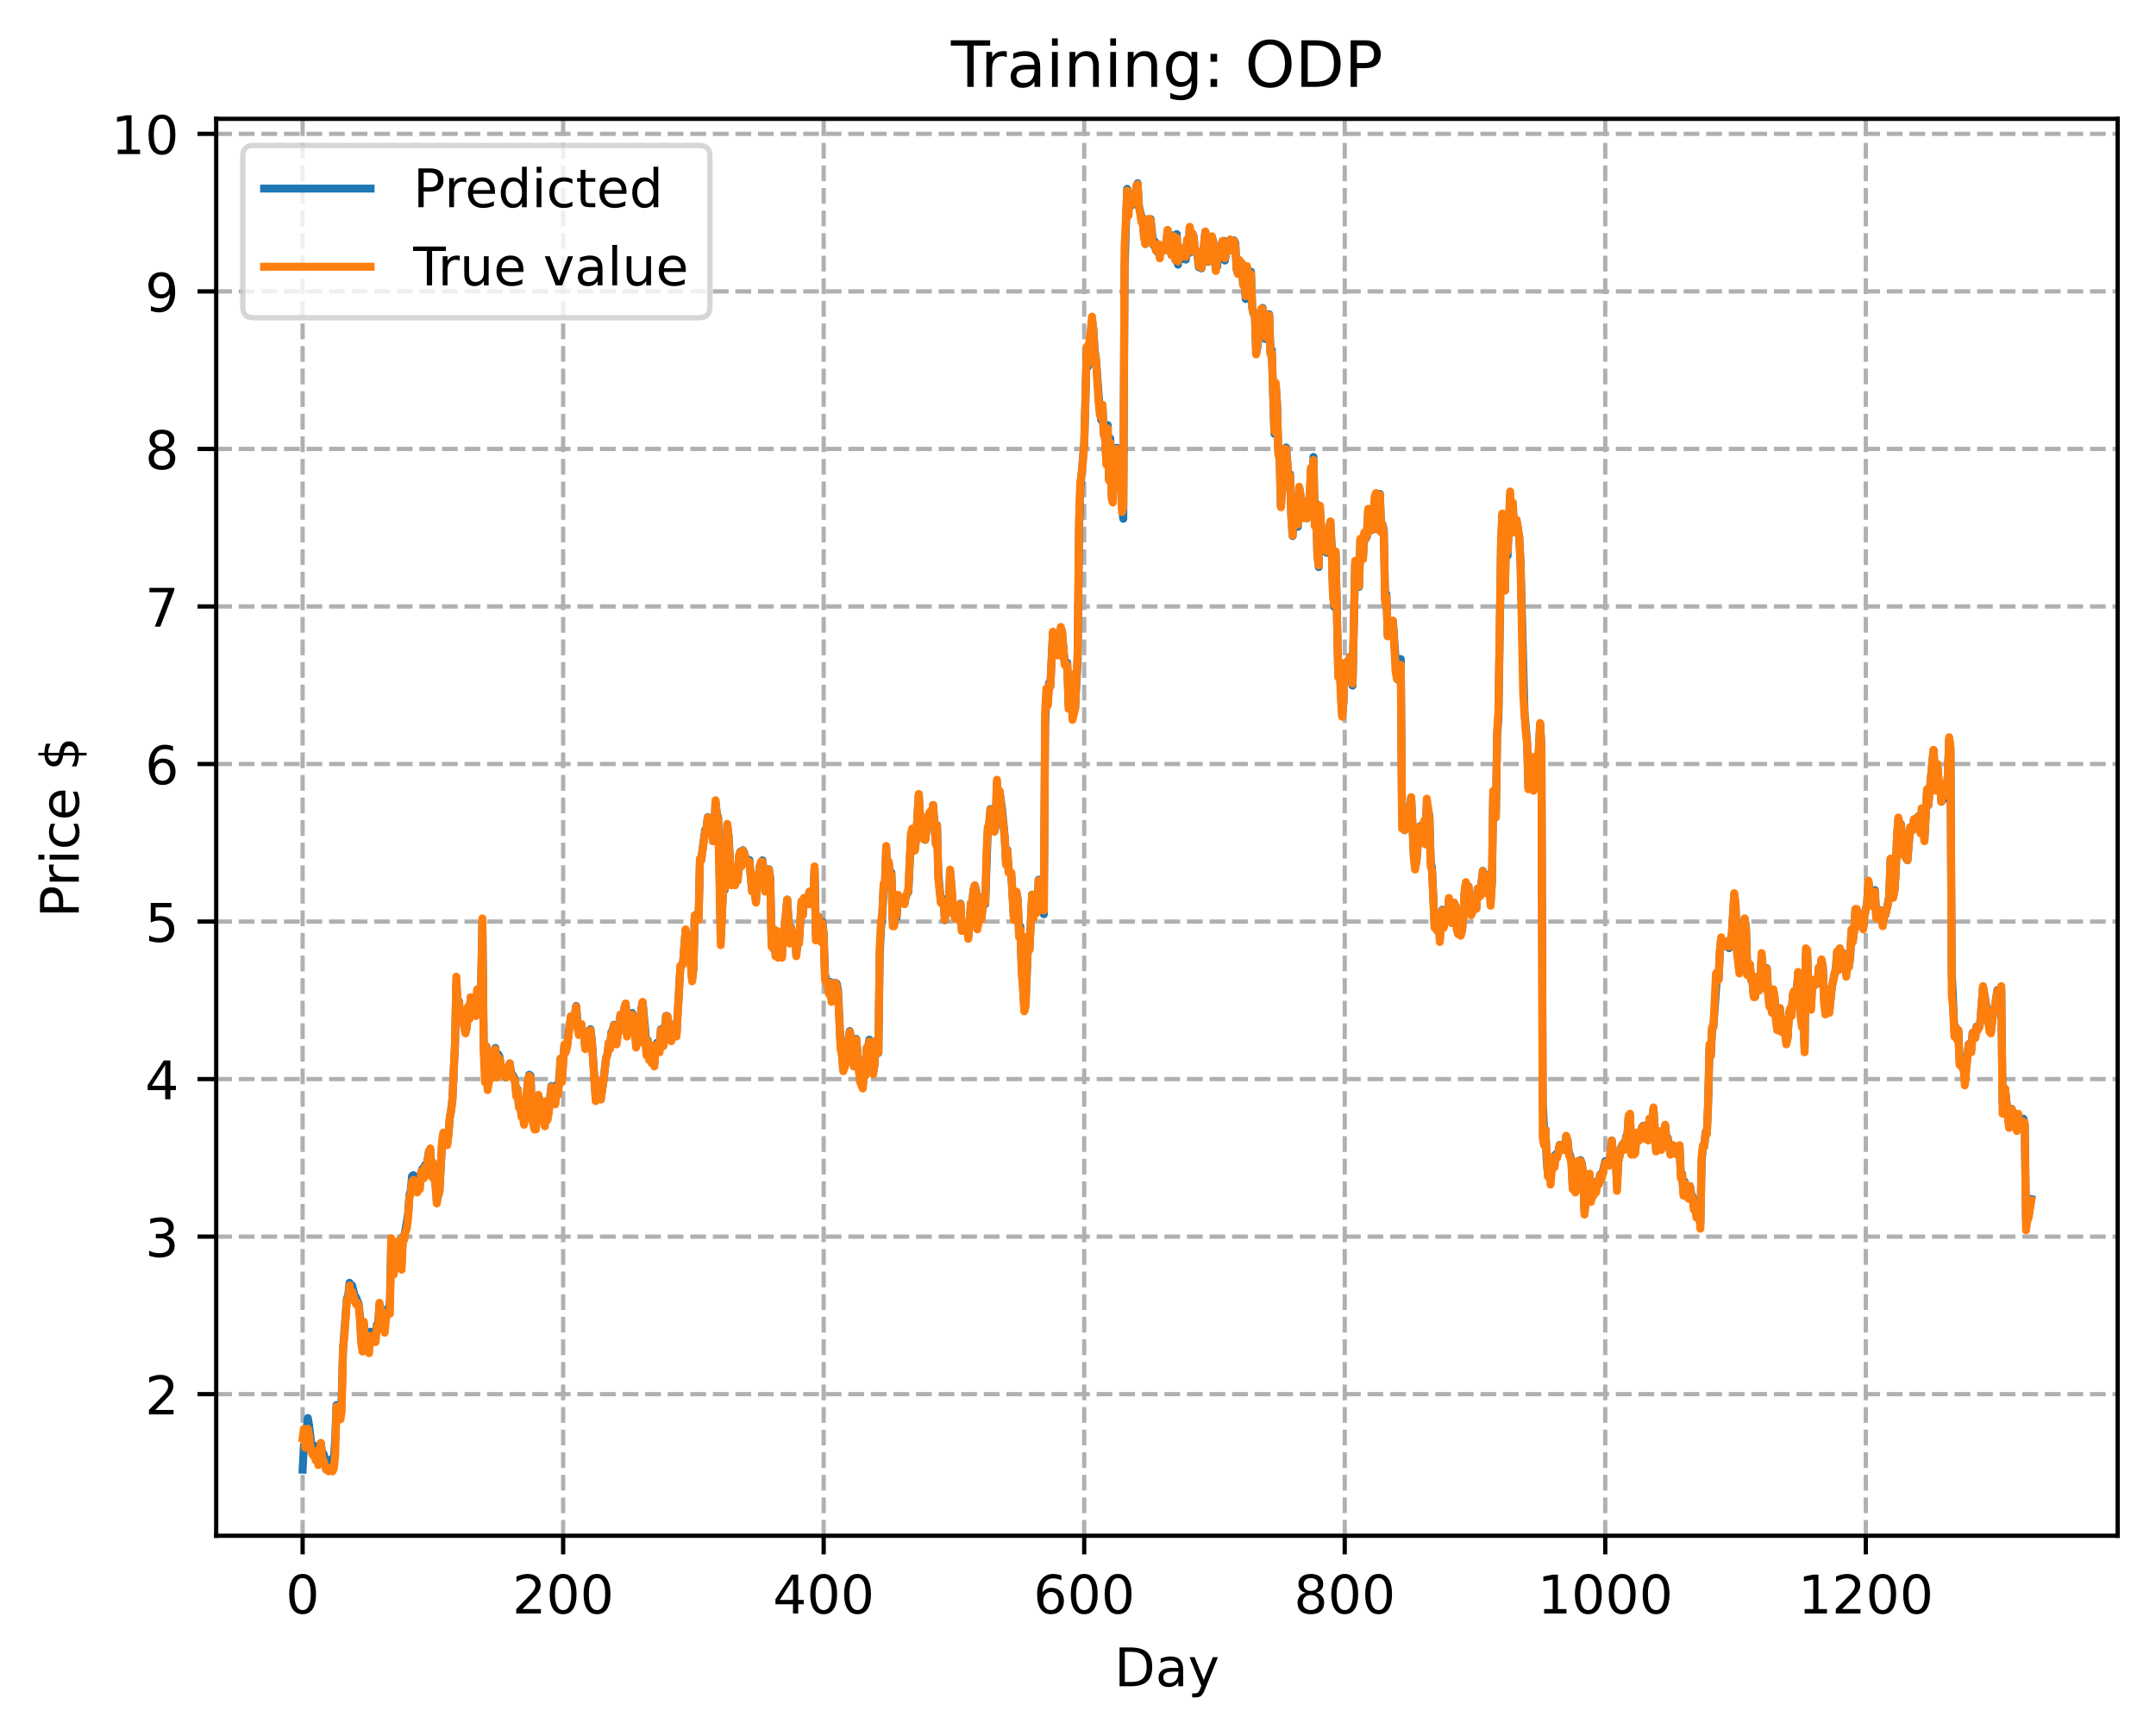 <?xml version="1.0" encoding="utf-8" standalone="no"?>
<!DOCTYPE svg PUBLIC "-//W3C//DTD SVG 1.1//EN"
  "http://www.w3.org/Graphics/SVG/1.1/DTD/svg11.dtd">
<!-- Created with matplotlib (https://matplotlib.org/) -->
<svg height="325.986pt" version="1.1" viewBox="0 0 404.923 325.986" width="404.923pt" xmlns="http://www.w3.org/2000/svg" xmlns:xlink="http://www.w3.org/1999/xlink">
 <defs>
  <style type="text/css">
*{stroke-linecap:butt;stroke-linejoin:round;}
  </style>
 </defs>
 <g id="figure_1">
  <g id="patch_1">
   <path d="M 0 325.986 
L 404.923 325.986 
L 404.923 0 
L 0 0 
z
" style="fill:#ffffff;"/>
  </g>
  <g id="axes_1">
   <g id="patch_2">
    <path d="M 40.603 288.43 
L 397.723 288.43 
L 397.723 22.318 
L 40.603 22.318 
z
" style="fill:#ffffff;"/>
   </g>
   <g id="matplotlib.axis_1">
    <g id="xtick_1">
     <g id="line2d_1">
      <path clip-path="url(#p89c29d160b)" d="M 56.836 288.43 
L 56.836 22.318 
" style="fill:none;stroke:#b0b0b0;stroke-dasharray:2.96,1.28;stroke-dashoffset:0;stroke-width:0.8;"/>
     </g>
     <g id="line2d_2">
      <defs>
       <path d="M 0 0 
L 0 3.5 
" id="m486bb3b9c1" style="stroke:#000000;stroke-width:0.8;"/>
      </defs>
      <g>
       <use style="stroke:#000000;stroke-width:0.8;" x="56.836" xlink:href="#m486bb3b9c1" y="288.43"/>
      </g>
     </g>
     <g id="text_1">
      <!-- 0 -->
      <defs>
       <path d="M 31.781 66.406 
Q 24.172 66.406 20.328 58.906 
Q 16.5 51.422 16.5 36.375 
Q 16.5 21.391 20.328 13.891 
Q 24.172 6.391 31.781 6.391 
Q 39.453 6.391 43.281 13.891 
Q 47.125 21.391 47.125 36.375 
Q 47.125 51.422 43.281 58.906 
Q 39.453 66.406 31.781 66.406 
z
M 31.781 74.219 
Q 44.047 74.219 50.516 64.516 
Q 56.984 54.828 56.984 36.375 
Q 56.984 17.969 50.516 8.266 
Q 44.047 -1.422 31.781 -1.422 
Q 19.531 -1.422 13.062 8.266 
Q 6.594 17.969 6.594 36.375 
Q 6.594 54.828 13.062 64.516 
Q 19.531 74.219 31.781 74.219 
z
" id="DejaVuSans-48"/>
      </defs>
      <g transform="translate(53.655 303.029)scale(0.1 -0.1)">
       <use xlink:href="#DejaVuSans-48"/>
      </g>
     </g>
    </g>
    <g id="xtick_2">
     <g id="line2d_3">
      <path clip-path="url(#p89c29d160b)" d="M 105.766 288.43 
L 105.766 22.318 
" style="fill:none;stroke:#b0b0b0;stroke-dasharray:2.96,1.28;stroke-dashoffset:0;stroke-width:0.8;"/>
     </g>
     <g id="line2d_4">
      <g>
       <use style="stroke:#000000;stroke-width:0.8;" x="105.766" xlink:href="#m486bb3b9c1" y="288.43"/>
      </g>
     </g>
     <g id="text_2">
      <!-- 200 -->
      <defs>
       <path d="M 19.188 8.297 
L 53.609 8.297 
L 53.609 0 
L 7.328 0 
L 7.328 8.297 
Q 12.938 14.109 22.625 23.891 
Q 32.328 33.688 34.812 36.531 
Q 39.547 41.844 41.422 45.531 
Q 43.312 49.219 43.312 52.781 
Q 43.312 58.594 39.234 62.25 
Q 35.156 65.922 28.609 65.922 
Q 23.969 65.922 18.812 64.312 
Q 13.672 62.703 7.812 59.422 
L 7.812 69.391 
Q 13.766 71.781 18.938 73 
Q 24.125 74.219 28.422 74.219 
Q 39.75 74.219 46.484 68.547 
Q 53.219 62.891 53.219 53.422 
Q 53.219 48.922 51.531 44.891 
Q 49.859 40.875 45.406 35.406 
Q 44.188 33.984 37.641 27.219 
Q 31.109 20.453 19.188 8.297 
z
" id="DejaVuSans-50"/>
      </defs>
      <g transform="translate(96.223 303.029)scale(0.1 -0.1)">
       <use xlink:href="#DejaVuSans-50"/>
       <use x="63.623" xlink:href="#DejaVuSans-48"/>
       <use x="127.246" xlink:href="#DejaVuSans-48"/>
      </g>
     </g>
    </g>
    <g id="xtick_3">
     <g id="line2d_5">
      <path clip-path="url(#p89c29d160b)" d="M 154.697 288.43 
L 154.697 22.318 
" style="fill:none;stroke:#b0b0b0;stroke-dasharray:2.96,1.28;stroke-dashoffset:0;stroke-width:0.8;"/>
     </g>
     <g id="line2d_6">
      <g>
       <use style="stroke:#000000;stroke-width:0.8;" x="154.697" xlink:href="#m486bb3b9c1" y="288.43"/>
      </g>
     </g>
     <g id="text_3">
      <!-- 400 -->
      <defs>
       <path d="M 37.797 64.312 
L 12.891 25.391 
L 37.797 25.391 
z
M 35.203 72.906 
L 47.609 72.906 
L 47.609 25.391 
L 58.016 25.391 
L 58.016 17.188 
L 47.609 17.188 
L 47.609 0 
L 37.797 0 
L 37.797 17.188 
L 4.891 17.188 
L 4.891 26.703 
z
" id="DejaVuSans-52"/>
      </defs>
      <g transform="translate(145.153 303.029)scale(0.1 -0.1)">
       <use xlink:href="#DejaVuSans-52"/>
       <use x="63.623" xlink:href="#DejaVuSans-48"/>
       <use x="127.246" xlink:href="#DejaVuSans-48"/>
      </g>
     </g>
    </g>
    <g id="xtick_4">
     <g id="line2d_7">
      <path clip-path="url(#p89c29d160b)" d="M 203.628 288.43 
L 203.628 22.318 
" style="fill:none;stroke:#b0b0b0;stroke-dasharray:2.96,1.28;stroke-dashoffset:0;stroke-width:0.8;"/>
     </g>
     <g id="line2d_8">
      <g>
       <use style="stroke:#000000;stroke-width:0.8;" x="203.628" xlink:href="#m486bb3b9c1" y="288.43"/>
      </g>
     </g>
     <g id="text_4">
      <!-- 600 -->
      <defs>
       <path d="M 33.016 40.375 
Q 26.375 40.375 22.484 35.828 
Q 18.609 31.297 18.609 23.391 
Q 18.609 15.531 22.484 10.953 
Q 26.375 6.391 33.016 6.391 
Q 39.656 6.391 43.531 10.953 
Q 47.406 15.531 47.406 23.391 
Q 47.406 31.297 43.531 35.828 
Q 39.656 40.375 33.016 40.375 
z
M 52.594 71.297 
L 52.594 62.312 
Q 48.875 64.062 45.094 64.984 
Q 41.312 65.922 37.594 65.922 
Q 27.828 65.922 22.672 59.328 
Q 17.531 52.734 16.797 39.406 
Q 19.672 43.656 24.016 45.922 
Q 28.375 48.188 33.594 48.188 
Q 44.578 48.188 50.953 41.516 
Q 57.328 34.859 57.328 23.391 
Q 57.328 12.156 50.688 5.359 
Q 44.047 -1.422 33.016 -1.422 
Q 20.359 -1.422 13.672 8.266 
Q 6.984 17.969 6.984 36.375 
Q 6.984 53.656 15.188 63.938 
Q 23.391 74.219 37.203 74.219 
Q 40.922 74.219 44.703 73.484 
Q 48.484 72.75 52.594 71.297 
z
" id="DejaVuSans-54"/>
      </defs>
      <g transform="translate(194.084 303.029)scale(0.1 -0.1)">
       <use xlink:href="#DejaVuSans-54"/>
       <use x="63.623" xlink:href="#DejaVuSans-48"/>
       <use x="127.246" xlink:href="#DejaVuSans-48"/>
      </g>
     </g>
    </g>
    <g id="xtick_5">
     <g id="line2d_9">
      <path clip-path="url(#p89c29d160b)" d="M 252.558 288.43 
L 252.558 22.318 
" style="fill:none;stroke:#b0b0b0;stroke-dasharray:2.96,1.28;stroke-dashoffset:0;stroke-width:0.8;"/>
     </g>
     <g id="line2d_10">
      <g>
       <use style="stroke:#000000;stroke-width:0.8;" x="252.558" xlink:href="#m486bb3b9c1" y="288.43"/>
      </g>
     </g>
     <g id="text_5">
      <!-- 800 -->
      <defs>
       <path d="M 31.781 34.625 
Q 24.75 34.625 20.719 30.859 
Q 16.703 27.094 16.703 20.516 
Q 16.703 13.922 20.719 10.156 
Q 24.75 6.391 31.781 6.391 
Q 38.812 6.391 42.859 10.172 
Q 46.922 13.969 46.922 20.516 
Q 46.922 27.094 42.891 30.859 
Q 38.875 34.625 31.781 34.625 
z
M 21.922 38.812 
Q 15.578 40.375 12.031 44.719 
Q 8.5 49.078 8.5 55.328 
Q 8.5 64.062 14.719 69.141 
Q 20.953 74.219 31.781 74.219 
Q 42.672 74.219 48.875 69.141 
Q 55.078 64.062 55.078 55.328 
Q 55.078 49.078 51.531 44.719 
Q 48 40.375 41.703 38.812 
Q 48.828 37.156 52.797 32.312 
Q 56.781 27.484 56.781 20.516 
Q 56.781 9.906 50.312 4.234 
Q 43.844 -1.422 31.781 -1.422 
Q 19.734 -1.422 13.25 4.234 
Q 6.781 9.906 6.781 20.516 
Q 6.781 27.484 10.781 32.312 
Q 14.797 37.156 21.922 38.812 
z
M 18.312 54.391 
Q 18.312 48.734 21.844 45.562 
Q 25.391 42.391 31.781 42.391 
Q 38.141 42.391 41.719 45.562 
Q 45.312 48.734 45.312 54.391 
Q 45.312 60.062 41.719 63.234 
Q 38.141 66.406 31.781 66.406 
Q 25.391 66.406 21.844 63.234 
Q 18.312 60.062 18.312 54.391 
z
" id="DejaVuSans-56"/>
      </defs>
      <g transform="translate(243.015 303.029)scale(0.1 -0.1)">
       <use xlink:href="#DejaVuSans-56"/>
       <use x="63.623" xlink:href="#DejaVuSans-48"/>
       <use x="127.246" xlink:href="#DejaVuSans-48"/>
      </g>
     </g>
    </g>
    <g id="xtick_6">
     <g id="line2d_11">
      <path clip-path="url(#p89c29d160b)" d="M 301.489 288.43 
L 301.489 22.318 
" style="fill:none;stroke:#b0b0b0;stroke-dasharray:2.96,1.28;stroke-dashoffset:0;stroke-width:0.8;"/>
     </g>
     <g id="line2d_12">
      <g>
       <use style="stroke:#000000;stroke-width:0.8;" x="301.489" xlink:href="#m486bb3b9c1" y="288.43"/>
      </g>
     </g>
     <g id="text_6">
      <!-- 1000 -->
      <defs>
       <path d="M 12.406 8.297 
L 28.516 8.297 
L 28.516 63.922 
L 10.984 60.406 
L 10.984 69.391 
L 28.422 72.906 
L 38.281 72.906 
L 38.281 8.297 
L 54.391 8.297 
L 54.391 0 
L 12.406 0 
z
" id="DejaVuSans-49"/>
      </defs>
      <g transform="translate(288.764 303.029)scale(0.1 -0.1)">
       <use xlink:href="#DejaVuSans-49"/>
       <use x="63.623" xlink:href="#DejaVuSans-48"/>
       <use x="127.246" xlink:href="#DejaVuSans-48"/>
       <use x="190.869" xlink:href="#DejaVuSans-48"/>
      </g>
     </g>
    </g>
    <g id="xtick_7">
     <g id="line2d_13">
      <path clip-path="url(#p89c29d160b)" d="M 350.419 288.43 
L 350.419 22.318 
" style="fill:none;stroke:#b0b0b0;stroke-dasharray:2.96,1.28;stroke-dashoffset:0;stroke-width:0.8;"/>
     </g>
     <g id="line2d_14">
      <g>
       <use style="stroke:#000000;stroke-width:0.8;" x="350.419" xlink:href="#m486bb3b9c1" y="288.43"/>
      </g>
     </g>
     <g id="text_7">
      <!-- 1200 -->
      <g transform="translate(337.694 303.029)scale(0.1 -0.1)">
       <use xlink:href="#DejaVuSans-49"/>
       <use x="63.623" xlink:href="#DejaVuSans-50"/>
       <use x="127.246" xlink:href="#DejaVuSans-48"/>
       <use x="190.869" xlink:href="#DejaVuSans-48"/>
      </g>
     </g>
    </g>
    <g id="text_8">
     <!-- Day -->
     <defs>
      <path d="M 19.672 64.797 
L 19.672 8.109 
L 31.594 8.109 
Q 46.688 8.109 53.688 14.938 
Q 60.688 21.781 60.688 36.531 
Q 60.688 51.172 53.688 57.984 
Q 46.688 64.797 31.594 64.797 
z
M 9.812 72.906 
L 30.078 72.906 
Q 51.266 72.906 61.172 64.094 
Q 71.094 55.281 71.094 36.531 
Q 71.094 17.672 61.125 8.828 
Q 51.172 0 30.078 0 
L 9.812 0 
z
" id="DejaVuSans-68"/>
      <path d="M 34.281 27.484 
Q 23.391 27.484 19.188 25 
Q 14.984 22.516 14.984 16.5 
Q 14.984 11.719 18.141 8.906 
Q 21.297 6.109 26.703 6.109 
Q 34.188 6.109 38.703 11.406 
Q 43.219 16.703 43.219 25.484 
L 43.219 27.484 
z
M 52.203 31.203 
L 52.203 0 
L 43.219 0 
L 43.219 8.297 
Q 40.141 3.328 35.547 0.953 
Q 30.953 -1.422 24.312 -1.422 
Q 15.922 -1.422 10.953 3.297 
Q 6 8.016 6 15.922 
Q 6 25.141 12.172 29.828 
Q 18.359 34.516 30.609 34.516 
L 43.219 34.516 
L 43.219 35.406 
Q 43.219 41.609 39.141 45 
Q 35.062 48.391 27.688 48.391 
Q 23 48.391 18.547 47.266 
Q 14.109 46.141 10.016 43.891 
L 10.016 52.203 
Q 14.938 54.109 19.578 55.047 
Q 24.219 56 28.609 56 
Q 40.484 56 46.344 49.844 
Q 52.203 43.703 52.203 31.203 
z
" id="DejaVuSans-97"/>
      <path d="M 32.172 -5.078 
Q 28.375 -14.844 24.75 -17.812 
Q 21.141 -20.797 15.094 -20.797 
L 7.906 -20.797 
L 7.906 -13.281 
L 13.188 -13.281 
Q 16.891 -13.281 18.938 -11.516 
Q 21 -9.766 23.484 -3.219 
L 25.094 0.875 
L 2.984 54.688 
L 12.5 54.688 
L 29.594 11.922 
L 46.688 54.688 
L 56.203 54.688 
z
" id="DejaVuSans-121"/>
     </defs>
     <g transform="translate(209.29 316.707)scale(0.1 -0.1)">
      <use xlink:href="#DejaVuSans-68"/>
      <use x="77.002" xlink:href="#DejaVuSans-97"/>
      <use x="138.281" xlink:href="#DejaVuSans-121"/>
     </g>
    </g>
   </g>
   <g id="matplotlib.axis_2">
    <g id="ytick_1">
     <g id="line2d_15">
      <path clip-path="url(#p89c29d160b)" d="M 40.603 261.837 
L 397.723 261.837 
" style="fill:none;stroke:#b0b0b0;stroke-dasharray:2.96,1.28;stroke-dashoffset:0;stroke-width:0.8;"/>
     </g>
     <g id="line2d_16">
      <defs>
       <path d="M 0 0 
L -3.5 0 
" id="mdf2501614e" style="stroke:#000000;stroke-width:0.8;"/>
      </defs>
      <g>
       <use style="stroke:#000000;stroke-width:0.8;" x="40.603" xlink:href="#mdf2501614e" y="261.837"/>
      </g>
     </g>
     <g id="text_9">
      <!-- 2 -->
      <g transform="translate(27.241 265.636)scale(0.1 -0.1)">
       <use xlink:href="#DejaVuSans-50"/>
      </g>
     </g>
    </g>
    <g id="ytick_2">
     <g id="line2d_17">
      <path clip-path="url(#p89c29d160b)" d="M 40.603 232.25 
L 397.723 232.25 
" style="fill:none;stroke:#b0b0b0;stroke-dasharray:2.96,1.28;stroke-dashoffset:0;stroke-width:0.8;"/>
     </g>
     <g id="line2d_18">
      <g>
       <use style="stroke:#000000;stroke-width:0.8;" x="40.603" xlink:href="#mdf2501614e" y="232.25"/>
      </g>
     </g>
     <g id="text_10">
      <!-- 3 -->
      <defs>
       <path d="M 40.578 39.312 
Q 47.656 37.797 51.625 33 
Q 55.609 28.219 55.609 21.188 
Q 55.609 10.406 48.188 4.484 
Q 40.766 -1.422 27.094 -1.422 
Q 22.516 -1.422 17.656 -0.516 
Q 12.797 0.391 7.625 2.203 
L 7.625 11.719 
Q 11.719 9.328 16.594 8.109 
Q 21.484 6.891 26.812 6.891 
Q 36.078 6.891 40.938 10.547 
Q 45.797 14.203 45.797 21.188 
Q 45.797 27.641 41.281 31.266 
Q 36.766 34.906 28.719 34.906 
L 20.219 34.906 
L 20.219 43.016 
L 29.109 43.016 
Q 36.375 43.016 40.234 45.922 
Q 44.094 48.828 44.094 54.297 
Q 44.094 59.906 40.109 62.906 
Q 36.141 65.922 28.719 65.922 
Q 24.656 65.922 20.016 65.031 
Q 15.375 64.156 9.812 62.312 
L 9.812 71.094 
Q 15.438 72.656 20.344 73.438 
Q 25.25 74.219 29.594 74.219 
Q 40.828 74.219 47.359 69.109 
Q 53.906 64.016 53.906 55.328 
Q 53.906 49.266 50.438 45.094 
Q 46.969 40.922 40.578 39.312 
z
" id="DejaVuSans-51"/>
      </defs>
      <g transform="translate(27.241 236.049)scale(0.1 -0.1)">
       <use xlink:href="#DejaVuSans-51"/>
      </g>
     </g>
    </g>
    <g id="ytick_3">
     <g id="line2d_19">
      <path clip-path="url(#p89c29d160b)" d="M 40.603 202.663 
L 397.723 202.663 
" style="fill:none;stroke:#b0b0b0;stroke-dasharray:2.96,1.28;stroke-dashoffset:0;stroke-width:0.8;"/>
     </g>
     <g id="line2d_20">
      <g>
       <use style="stroke:#000000;stroke-width:0.8;" x="40.603" xlink:href="#mdf2501614e" y="202.663"/>
      </g>
     </g>
     <g id="text_11">
      <!-- 4 -->
      <g transform="translate(27.241 206.462)scale(0.1 -0.1)">
       <use xlink:href="#DejaVuSans-52"/>
      </g>
     </g>
    </g>
    <g id="ytick_4">
     <g id="line2d_21">
      <path clip-path="url(#p89c29d160b)" d="M 40.603 173.076 
L 397.723 173.076 
" style="fill:none;stroke:#b0b0b0;stroke-dasharray:2.96,1.28;stroke-dashoffset:0;stroke-width:0.8;"/>
     </g>
     <g id="line2d_22">
      <g>
       <use style="stroke:#000000;stroke-width:0.8;" x="40.603" xlink:href="#mdf2501614e" y="173.076"/>
      </g>
     </g>
     <g id="text_12">
      <!-- 5 -->
      <defs>
       <path d="M 10.797 72.906 
L 49.516 72.906 
L 49.516 64.594 
L 19.828 64.594 
L 19.828 46.734 
Q 21.969 47.469 24.109 47.828 
Q 26.266 48.188 28.422 48.188 
Q 40.625 48.188 47.75 41.5 
Q 54.891 34.812 54.891 23.391 
Q 54.891 11.625 47.562 5.094 
Q 40.234 -1.422 26.906 -1.422 
Q 22.312 -1.422 17.547 -0.641 
Q 12.797 0.141 7.719 1.703 
L 7.719 11.625 
Q 12.109 9.234 16.797 8.062 
Q 21.484 6.891 26.703 6.891 
Q 35.156 6.891 40.078 11.328 
Q 45.016 15.766 45.016 23.391 
Q 45.016 31 40.078 35.438 
Q 35.156 39.891 26.703 39.891 
Q 22.75 39.891 18.812 39.016 
Q 14.891 38.141 10.797 36.281 
z
" id="DejaVuSans-53"/>
      </defs>
      <g transform="translate(27.241 176.875)scale(0.1 -0.1)">
       <use xlink:href="#DejaVuSans-53"/>
      </g>
     </g>
    </g>
    <g id="ytick_5">
     <g id="line2d_23">
      <path clip-path="url(#p89c29d160b)" d="M 40.603 143.489 
L 397.723 143.489 
" style="fill:none;stroke:#b0b0b0;stroke-dasharray:2.96,1.28;stroke-dashoffset:0;stroke-width:0.8;"/>
     </g>
     <g id="line2d_24">
      <g>
       <use style="stroke:#000000;stroke-width:0.8;" x="40.603" xlink:href="#mdf2501614e" y="143.489"/>
      </g>
     </g>
     <g id="text_13">
      <!-- 6 -->
      <g transform="translate(27.241 147.288)scale(0.1 -0.1)">
       <use xlink:href="#DejaVuSans-54"/>
      </g>
     </g>
    </g>
    <g id="ytick_6">
     <g id="line2d_25">
      <path clip-path="url(#p89c29d160b)" d="M 40.603 113.902 
L 397.723 113.902 
" style="fill:none;stroke:#b0b0b0;stroke-dasharray:2.96,1.28;stroke-dashoffset:0;stroke-width:0.8;"/>
     </g>
     <g id="line2d_26">
      <g>
       <use style="stroke:#000000;stroke-width:0.8;" x="40.603" xlink:href="#mdf2501614e" y="113.902"/>
      </g>
     </g>
     <g id="text_14">
      <!-- 7 -->
      <defs>
       <path d="M 8.203 72.906 
L 55.078 72.906 
L 55.078 68.703 
L 28.609 0 
L 18.312 0 
L 43.219 64.594 
L 8.203 64.594 
z
" id="DejaVuSans-55"/>
      </defs>
      <g transform="translate(27.241 117.702)scale(0.1 -0.1)">
       <use xlink:href="#DejaVuSans-55"/>
      </g>
     </g>
    </g>
    <g id="ytick_7">
     <g id="line2d_27">
      <path clip-path="url(#p89c29d160b)" d="M 40.603 84.316 
L 397.723 84.316 
" style="fill:none;stroke:#b0b0b0;stroke-dasharray:2.96,1.28;stroke-dashoffset:0;stroke-width:0.8;"/>
     </g>
     <g id="line2d_28">
      <g>
       <use style="stroke:#000000;stroke-width:0.8;" x="40.603" xlink:href="#mdf2501614e" y="84.316"/>
      </g>
     </g>
     <g id="text_15">
      <!-- 8 -->
      <g transform="translate(27.241 88.115)scale(0.1 -0.1)">
       <use xlink:href="#DejaVuSans-56"/>
      </g>
     </g>
    </g>
    <g id="ytick_8">
     <g id="line2d_29">
      <path clip-path="url(#p89c29d160b)" d="M 40.603 54.729 
L 397.723 54.729 
" style="fill:none;stroke:#b0b0b0;stroke-dasharray:2.96,1.28;stroke-dashoffset:0;stroke-width:0.8;"/>
     </g>
     <g id="line2d_30">
      <g>
       <use style="stroke:#000000;stroke-width:0.8;" x="40.603" xlink:href="#mdf2501614e" y="54.729"/>
      </g>
     </g>
     <g id="text_16">
      <!-- 9 -->
      <defs>
       <path d="M 10.984 1.516 
L 10.984 10.5 
Q 14.703 8.734 18.5 7.812 
Q 22.312 6.891 25.984 6.891 
Q 35.75 6.891 40.891 13.453 
Q 46.047 20.016 46.781 33.406 
Q 43.953 29.203 39.594 26.953 
Q 35.25 24.703 29.984 24.703 
Q 19.047 24.703 12.672 31.312 
Q 6.297 37.938 6.297 49.422 
Q 6.297 60.641 12.938 67.422 
Q 19.578 74.219 30.609 74.219 
Q 43.266 74.219 49.922 64.516 
Q 56.594 54.828 56.594 36.375 
Q 56.594 19.141 48.406 8.859 
Q 40.234 -1.422 26.422 -1.422 
Q 22.703 -1.422 18.891 -0.688 
Q 15.094 0.047 10.984 1.516 
z
M 30.609 32.422 
Q 37.25 32.422 41.125 36.953 
Q 45.016 41.5 45.016 49.422 
Q 45.016 57.281 41.125 61.844 
Q 37.25 66.406 30.609 66.406 
Q 23.969 66.406 20.094 61.844 
Q 16.219 57.281 16.219 49.422 
Q 16.219 41.5 20.094 36.953 
Q 23.969 32.422 30.609 32.422 
z
" id="DejaVuSans-57"/>
      </defs>
      <g transform="translate(27.241 58.528)scale(0.1 -0.1)">
       <use xlink:href="#DejaVuSans-57"/>
      </g>
     </g>
    </g>
    <g id="ytick_9">
     <g id="line2d_31">
      <path clip-path="url(#p89c29d160b)" d="M 40.603 25.142 
L 397.723 25.142 
" style="fill:none;stroke:#b0b0b0;stroke-dasharray:2.96,1.28;stroke-dashoffset:0;stroke-width:0.8;"/>
     </g>
     <g id="line2d_32">
      <g>
       <use style="stroke:#000000;stroke-width:0.8;" x="40.603" xlink:href="#mdf2501614e" y="25.142"/>
      </g>
     </g>
     <g id="text_17">
      <!-- 10 -->
      <g transform="translate(20.878 28.941)scale(0.1 -0.1)">
       <use xlink:href="#DejaVuSans-49"/>
       <use x="63.623" xlink:href="#DejaVuSans-48"/>
      </g>
     </g>
    </g>
    <g id="text_18">
     <!-- Price $ -->
     <defs>
      <path d="M 19.672 64.797 
L 19.672 37.406 
L 32.078 37.406 
Q 38.969 37.406 42.719 40.969 
Q 46.484 44.531 46.484 51.125 
Q 46.484 57.672 42.719 61.234 
Q 38.969 64.797 32.078 64.797 
z
M 9.812 72.906 
L 32.078 72.906 
Q 44.344 72.906 50.609 67.359 
Q 56.891 61.812 56.891 51.125 
Q 56.891 40.328 50.609 34.812 
Q 44.344 29.297 32.078 29.297 
L 19.672 29.297 
L 19.672 0 
L 9.812 0 
z
" id="DejaVuSans-80"/>
      <path d="M 41.109 46.297 
Q 39.594 47.172 37.812 47.578 
Q 36.031 48 33.891 48 
Q 26.266 48 22.188 43.047 
Q 18.109 38.094 18.109 28.812 
L 18.109 0 
L 9.078 0 
L 9.078 54.688 
L 18.109 54.688 
L 18.109 46.188 
Q 20.953 51.172 25.484 53.578 
Q 30.031 56 36.531 56 
Q 37.453 56 38.578 55.875 
Q 39.703 55.766 41.062 55.516 
z
" id="DejaVuSans-114"/>
      <path d="M 9.422 54.688 
L 18.406 54.688 
L 18.406 0 
L 9.422 0 
z
M 9.422 75.984 
L 18.406 75.984 
L 18.406 64.594 
L 9.422 64.594 
z
" id="DejaVuSans-105"/>
      <path d="M 48.781 52.594 
L 48.781 44.188 
Q 44.969 46.297 41.141 47.344 
Q 37.312 48.391 33.406 48.391 
Q 24.656 48.391 19.812 42.844 
Q 14.984 37.312 14.984 27.297 
Q 14.984 17.281 19.812 11.734 
Q 24.656 6.203 33.406 6.203 
Q 37.312 6.203 41.141 7.25 
Q 44.969 8.297 48.781 10.406 
L 48.781 2.094 
Q 45.016 0.344 40.984 -0.531 
Q 36.969 -1.422 32.422 -1.422 
Q 20.062 -1.422 12.781 6.344 
Q 5.516 14.109 5.516 27.297 
Q 5.516 40.672 12.859 48.328 
Q 20.219 56 33.016 56 
Q 37.156 56 41.109 55.141 
Q 45.062 54.297 48.781 52.594 
z
" id="DejaVuSans-99"/>
      <path d="M 56.203 29.594 
L 56.203 25.203 
L 14.891 25.203 
Q 15.484 15.922 20.484 11.062 
Q 25.484 6.203 34.422 6.203 
Q 39.594 6.203 44.453 7.469 
Q 49.312 8.734 54.109 11.281 
L 54.109 2.781 
Q 49.266 0.734 44.188 -0.344 
Q 39.109 -1.422 33.891 -1.422 
Q 20.797 -1.422 13.156 6.188 
Q 5.516 13.812 5.516 26.812 
Q 5.516 40.234 12.766 48.109 
Q 20.016 56 32.328 56 
Q 43.359 56 49.781 48.891 
Q 56.203 41.797 56.203 29.594 
z
M 47.219 32.234 
Q 47.125 39.594 43.094 43.984 
Q 39.062 48.391 32.422 48.391 
Q 24.906 48.391 20.391 44.141 
Q 15.875 39.891 15.188 32.172 
z
" id="DejaVuSans-101"/>
      <path id="DejaVuSans-32"/>
      <path d="M 33.797 -14.703 
L 28.906 -14.703 
L 28.859 0 
Q 23.734 0.094 18.609 1.188 
Q 13.484 2.297 8.297 4.5 
L 8.297 13.281 
Q 13.281 10.156 18.375 8.562 
Q 23.484 6.984 28.906 6.938 
L 28.906 29.203 
Q 18.109 30.953 13.203 35.156 
Q 8.297 39.359 8.297 46.688 
Q 8.297 54.641 13.625 59.219 
Q 18.953 63.812 28.906 64.5 
L 28.906 75.984 
L 33.797 75.984 
L 33.797 64.656 
Q 38.328 64.453 42.578 63.688 
Q 46.828 62.938 50.875 61.625 
L 50.875 53.078 
Q 46.828 55.125 42.547 56.25 
Q 38.281 57.375 33.797 57.562 
L 33.797 36.719 
Q 44.875 35.016 50.094 30.609 
Q 55.328 26.219 55.328 18.609 
Q 55.328 10.359 49.781 5.594 
Q 44.234 0.828 33.797 0.094 
z
M 28.906 37.594 
L 28.906 57.625 
Q 23.25 56.984 20.266 54.391 
Q 17.281 51.812 17.281 47.516 
Q 17.281 43.312 20.031 40.969 
Q 22.797 38.625 28.906 37.594 
z
M 33.797 28.219 
L 33.797 7.078 
Q 39.984 7.906 43.141 10.594 
Q 46.297 13.281 46.297 17.672 
Q 46.297 21.969 43.281 24.5 
Q 40.281 27.047 33.797 28.219 
z
" id="DejaVuSans-36"/>
     </defs>
     <g transform="translate(14.798 172.342)rotate(-90)scale(0.1 -0.1)">
      <use xlink:href="#DejaVuSans-80"/>
      <use x="58.553" xlink:href="#DejaVuSans-114"/>
      <use x="99.666" xlink:href="#DejaVuSans-105"/>
      <use x="127.449" xlink:href="#DejaVuSans-99"/>
      <use x="182.43" xlink:href="#DejaVuSans-101"/>
      <use x="243.953" xlink:href="#DejaVuSans-32"/>
      <use x="275.74" xlink:href="#DejaVuSans-36"/>
     </g>
    </g>
   </g>
   <g id="line2d_33">
    <path clip-path="url(#p89c29d160b)" d="M 56.836 276.018 
L 57.081 271.426 
L 57.325 271.058 
L 57.814 266.323 
L 58.059 267.741 
L 58.548 271.893 
L 58.793 272.026 
L 59.038 271.527 
L 59.282 272.794 
L 59.527 272.641 
L 59.772 273.569 
L 60.261 271.041 
L 60.506 273.125 
L 60.75 273.001 
L 61.24 274.681 
L 61.484 274.759 
L 61.729 275.428 
L 61.974 274.353 
L 62.218 274.046 
L 62.463 274.711 
L 62.708 273.974 
L 62.952 270.419 
L 63.197 263.893 
L 63.441 264.659 
L 63.686 264.672 
L 63.931 265.348 
L 64.175 262.648 
L 64.42 253.502 
L 64.909 247.106 
L 65.154 243.834 
L 65.399 243.316 
L 65.643 240.923 
L 65.888 242.047 
L 66.133 241.423 
L 66.622 243.44 
L 66.867 243.66 
L 67.356 244.881 
L 67.601 247.24 
L 67.845 251.204 
L 68.09 251.726 
L 68.335 248.608 
L 68.579 252.767 
L 68.824 251.912 
L 69.069 252.19 
L 69.313 252.179 
L 69.558 250.113 
L 69.802 250.868 
L 70.292 250.097 
L 70.536 250.399 
L 70.781 248.777 
L 71.026 248.526 
L 71.27 244.999 
L 71.76 246.972 
L 72.004 248.587 
L 72.249 249.054 
L 72.494 246.863 
L 72.738 245.88 
L 72.983 246.2 
L 73.228 244.532 
L 73.472 233.973 
L 73.962 238.791 
L 74.206 236.13 
L 74.451 235.496 
L 74.696 233.264 
L 74.94 235.662 
L 75.185 233.968 
L 75.429 237.156 
L 75.674 232.198 
L 75.919 232.286 
L 76.653 227.974 
L 76.897 224.489 
L 77.142 223.601 
L 77.387 220.889 
L 77.631 220.71 
L 77.876 222.148 
L 78.365 223.157 
L 78.61 222.631 
L 78.855 222.524 
L 79.099 220.138 
L 79.344 219.5 
L 79.589 220.627 
L 79.833 218.802 
L 80.078 219.128 
L 80.567 216.242 
L 80.812 216.006 
L 81.056 219.912 
L 81.301 218.343 
L 81.546 221.005 
L 81.79 222.23 
L 82.035 225.568 
L 82.524 223.766 
L 83.014 214.986 
L 83.258 212.987 
L 83.503 213.199 
L 83.748 213.691 
L 83.992 214.792 
L 84.237 212.933 
L 84.482 209.833 
L 84.726 208.562 
L 84.971 206.441 
L 85.46 196.072 
L 85.705 184.759 
L 85.95 188.559 
L 86.194 188.009 
L 86.439 190.439 
L 86.684 191.439 
L 86.928 189.914 
L 87.173 192.6 
L 87.417 193.885 
L 87.662 192.958 
L 87.907 189.192 
L 88.151 191.335 
L 88.396 187.417 
L 88.641 187.858 
L 88.885 190.127 
L 89.13 188.324 
L 89.375 190.452 
L 89.619 186.347 
L 89.864 188.773 
L 90.109 187.868 
L 90.353 185.26 
L 90.598 173.26 
L 90.843 195.665 
L 91.087 201.106 
L 91.332 196.539 
L 91.577 203.929 
L 92.066 201.696 
L 92.311 201.686 
L 92.555 201.791 
L 92.8 197.252 
L 93.044 196.821 
L 93.289 201.103 
L 93.534 197.964 
L 93.778 198.346 
L 94.268 201.232 
L 94.512 200.914 
L 94.757 201.173 
L 95.002 202.398 
L 95.246 200.693 
L 95.491 200.902 
L 95.736 199.747 
L 95.98 201.404 
L 96.47 202.207 
L 96.714 202.839 
L 96.959 205.222 
L 97.204 204.564 
L 97.448 207.529 
L 97.693 206.967 
L 97.938 209.337 
L 98.182 209.184 
L 98.427 210.697 
L 99.161 203.053 
L 99.405 201.85 
L 99.65 202.033 
L 99.895 208.99 
L 100.384 211.761 
L 100.629 211.979 
L 101.118 205.869 
L 101.607 207.658 
L 101.852 208.435 
L 102.341 211.006 
L 102.586 206.919 
L 102.831 209.917 
L 103.075 208.312 
L 103.565 203.97 
L 103.809 206.065 
L 104.054 206.255 
L 104.299 206.852 
L 104.543 203.793 
L 104.788 205.097 
L 105.032 202.856 
L 105.277 198.826 
L 105.522 202.528 
L 106.011 196.295 
L 106.256 197.39 
L 106.5 196.338 
L 107.234 190.89 
L 107.479 192.256 
L 107.724 192.213 
L 108.213 188.932 
L 108.458 191.971 
L 108.702 193.624 
L 109.192 192.44 
L 109.436 194.36 
L 109.681 194.517 
L 109.926 196.77 
L 110.17 194.685 
L 110.415 195.084 
L 110.66 193.669 
L 110.904 193.304 
L 111.149 195.301 
L 111.883 206.175 
L 112.372 204.771 
L 112.617 203.119 
L 112.861 206.107 
L 113.351 202.928 
L 113.84 198.642 
L 114.085 197.989 
L 114.329 195.878 
L 114.574 196.551 
L 114.819 193.872 
L 115.063 193.489 
L 115.308 192.474 
L 115.797 195.642 
L 116.531 190.55 
L 116.776 190.765 
L 117.02 193.138 
L 117.265 189.385 
L 117.51 188.546 
L 117.754 194.05 
L 117.999 192.147 
L 118.244 192.703 
L 118.488 190.46 
L 118.733 190.257 
L 118.978 191.06 
L 119.222 193.064 
L 119.467 196.014 
L 119.712 195.321 
L 119.956 195.548 
L 120.446 189.449 
L 120.69 188.289 
L 121.18 193.37 
L 121.424 197.37 
L 121.669 195.382 
L 121.914 198.654 
L 122.158 197.816 
L 122.403 199.091 
L 122.648 196.401 
L 122.892 199.736 
L 123.137 196.605 
L 123.381 195.87 
L 123.871 197.163 
L 124.115 193.339 
L 124.36 193.736 
L 124.605 195.73 
L 125.094 190.802 
L 125.339 190.847 
L 125.828 193.682 
L 126.073 194.849 
L 126.317 193.163 
L 126.562 192.579 
L 126.807 193.089 
L 127.051 194.233 
L 127.785 181.652 
L 128.03 181.369 
L 128.275 180.898 
L 128.764 174.779 
L 129.008 176.077 
L 129.253 179.585 
L 129.498 179.197 
L 129.742 180.849 
L 129.987 183.948 
L 130.232 181.873 
L 130.476 172.485 
L 130.721 172.484 
L 130.966 171.606 
L 131.21 172.276 
L 131.455 161.704 
L 131.7 161.505 
L 132.434 155.863 
L 132.678 155.691 
L 132.923 153.463 
L 133.168 153.707 
L 133.412 154.882 
L 133.657 154.564 
L 133.902 157.95 
L 134.146 155.779 
L 134.391 150.646 
L 134.636 152.827 
L 134.88 153.54 
L 135.125 162.698 
L 135.369 176.087 
L 135.859 165.905 
L 136.103 167.154 
L 136.593 155.037 
L 136.837 156.91 
L 137.327 165.584 
L 137.571 164.91 
L 137.816 162.98 
L 138.061 166.105 
L 138.305 164.741 
L 138.55 165.371 
L 138.795 160.899 
L 139.039 159.956 
L 139.284 162.526 
L 139.529 159.672 
L 139.773 160.168 
L 140.018 161.285 
L 140.263 161.287 
L 140.507 161.902 
L 140.752 161.521 
L 141.241 167.222 
L 141.486 167.233 
L 141.73 167.401 
L 141.975 169.235 
L 142.22 164.671 
L 142.464 164.812 
L 142.709 162.62 
L 143.198 161.575 
L 143.443 163.564 
L 143.688 167.033 
L 144.177 164.673 
L 144.422 163.255 
L 144.666 164.92 
L 144.911 176.676 
L 145.156 177.142 
L 145.4 174.663 
L 145.645 179.1 
L 145.89 174.86 
L 146.134 179.422 
L 146.379 177.825 
L 146.624 177.606 
L 146.868 179.503 
L 147.113 175.345 
L 147.357 174.458 
L 147.847 168.974 
L 148.336 176.556 
L 148.581 174.148 
L 148.825 176.43 
L 149.07 175.659 
L 149.315 175.999 
L 149.559 179.209 
L 149.804 176.901 
L 150.049 177.161 
L 150.538 169.513 
L 150.783 171.733 
L 151.027 168.677 
L 151.272 168.979 
L 151.517 168.558 
L 151.761 169.731 
L 152.006 167.512 
L 152.251 169.535 
L 152.495 168.858 
L 152.74 168.609 
L 152.984 163.123 
L 153.229 175.422 
L 153.474 173.006 
L 153.718 172.178 
L 154.208 176.519 
L 154.452 173.137 
L 154.697 175.332 
L 154.942 183.047 
L 155.186 183.961 
L 155.431 184.406 
L 155.676 186.132 
L 155.92 184.419 
L 156.165 187.548 
L 156.41 185.906 
L 156.654 185.897 
L 156.899 184.575 
L 157.144 184.73 
L 157.388 185.898 
L 157.878 196.256 
L 158.122 197.482 
L 158.367 200.629 
L 158.612 200.396 
L 159.101 198.443 
L 159.345 195.238 
L 159.59 193.649 
L 160.079 196.043 
L 160.324 199.318 
L 160.569 197.833 
L 160.813 195.123 
L 161.303 200.697 
L 161.547 202.677 
L 162.037 204.014 
L 162.281 201.138 
L 162.526 201.888 
L 162.771 196.953 
L 163.015 196.981 
L 163.26 195.263 
L 163.749 200.176 
L 163.994 201.244 
L 164.239 199.947 
L 164.483 196.015 
L 164.728 195.239 
L 164.972 197.757 
L 165.217 179.43 
L 165.462 174.274 
L 165.706 172.006 
L 165.951 166.772 
L 166.196 166.441 
L 166.44 159.376 
L 166.685 164.698 
L 166.93 162.339 
L 167.174 164.431 
L 167.419 163.881 
L 167.664 172.926 
L 167.908 173.695 
L 168.153 172.084 
L 168.398 172.309 
L 168.642 168.538 
L 168.887 168.526 
L 169.132 169.065 
L 169.376 169.329 
L 169.621 169.025 
L 169.866 169.746 
L 170.11 168.354 
L 170.6 167.511 
L 171.089 157.298 
L 171.333 155.83 
L 171.578 159.437 
L 171.823 159.408 
L 172.067 157.532 
L 172.557 149.279 
L 172.801 153.259 
L 173.046 153.933 
L 173.291 153.523 
L 173.535 157.521 
L 173.78 157.73 
L 174.025 155.517 
L 174.269 155.096 
L 174.514 153.073 
L 174.759 152.562 
L 175.003 152.907 
L 175.248 151.202 
L 175.737 157.891 
L 175.982 154.941 
L 176.227 164.055 
L 176.716 169.485 
L 176.96 169.652 
L 177.205 168.859 
L 177.45 172.824 
L 177.694 169.752 
L 178.184 171.33 
L 178.428 163.605 
L 178.673 166.187 
L 178.918 170.011 
L 179.162 171.59 
L 179.407 172.444 
L 179.652 172.295 
L 179.896 172.663 
L 180.141 172.309 
L 180.386 169.718 
L 180.63 174.451 
L 181.12 174.383 
L 181.364 174.146 
L 181.609 173.378 
L 181.854 176.04 
L 182.098 173.657 
L 182.343 169.905 
L 182.588 169.891 
L 182.832 167.242 
L 183.077 166.306 
L 183.321 167.246 
L 183.566 173.874 
L 184.055 171.523 
L 184.3 172.521 
L 184.789 168.261 
L 185.034 169.811 
L 185.523 155.781 
L 185.768 155.161 
L 186.013 151.944 
L 186.257 155.578 
L 186.502 155.721 
L 186.747 156.159 
L 186.991 155.009 
L 187.236 147.039 
L 187.481 150.782 
L 187.725 148.633 
L 188.215 152.118 
L 188.704 157.233 
L 188.948 162.142 
L 189.193 159.626 
L 189.438 163.711 
L 189.682 163.702 
L 189.927 164.054 
L 190.416 172.363 
L 190.661 171.565 
L 190.906 167.686 
L 191.15 168.969 
L 191.395 175.591 
L 191.64 174.014 
L 191.884 181.672 
L 192.374 188.883 
L 192.618 188.547 
L 193.108 176.413 
L 193.352 178.271 
L 193.842 168.013 
L 194.086 171.909 
L 194.331 169.512 
L 194.575 171.017 
L 194.82 171.077 
L 195.065 165.218 
L 195.309 168.627 
L 195.554 169.957 
L 195.799 165.967 
L 196.043 171.718 
L 196.288 136.156 
L 196.533 130.469 
L 196.777 132.277 
L 197.022 128.29 
L 197.267 128.811 
L 197.756 118.816 
L 198.001 122.464 
L 198.245 119.874 
L 198.49 122.83 
L 198.735 123.049 
L 198.979 122.408 
L 199.224 118.108 
L 199.469 118.697 
L 199.958 124.532 
L 200.203 124.938 
L 200.447 124.478 
L 200.692 132.471 
L 200.936 132.663 
L 201.181 126.867 
L 201.426 134.317 
L 201.915 133.05 
L 202.404 123.752 
L 202.649 100.112 
L 202.894 91.64 
L 203.628 83.458 
L 204.117 65.648 
L 204.362 68.828 
L 204.606 64.738 
L 204.851 63.235 
L 205.096 60.254 
L 205.34 61.685 
L 205.585 65.816 
L 205.83 67.327 
L 206.563 77.231 
L 206.808 78.858 
L 207.053 76.049 
L 207.297 81.401 
L 207.542 82.174 
L 207.787 86.485 
L 208.031 79.83 
L 208.276 89.913 
L 208.521 82.369 
L 208.765 92.353 
L 209.01 94.256 
L 209.255 86.2 
L 209.499 89.82 
L 209.744 84.099 
L 209.989 85.588 
L 210.233 90.674 
L 210.478 85.974 
L 210.723 94.997 
L 210.967 97.432 
L 211.212 50.264 
L 211.701 35.467 
L 211.946 39.547 
L 212.191 36.469 
L 212.435 38.011 
L 212.68 38.478 
L 212.924 36.531 
L 213.169 38.185 
L 213.414 35.145 
L 213.658 34.414 
L 213.903 38.716 
L 214.637 41.808 
L 214.882 44.446 
L 215.126 45.83 
L 215.616 41.659 
L 215.86 41.576 
L 216.105 41.15 
L 216.594 46.018 
L 216.839 45.286 
L 217.084 46.883 
L 217.328 47.288 
L 217.573 46.482 
L 217.818 47.856 
L 218.062 46.113 
L 218.307 46.743 
L 218.551 46.089 
L 218.796 47.022 
L 219.041 46.06 
L 219.285 43.248 
L 219.775 45.309 
L 220.019 47.876 
L 220.264 47.748 
L 220.509 44.16 
L 220.753 48.839 
L 220.998 43.967 
L 221.243 49.714 
L 221.487 46.411 
L 221.732 48.502 
L 221.977 48.693 
L 222.221 47.128 
L 222.466 46.944 
L 222.711 48.758 
L 222.955 45.22 
L 223.2 47.597 
L 223.445 42.691 
L 223.689 47.205 
L 223.934 43.863 
L 224.179 44.369 
L 224.423 47.429 
L 224.668 47.149 
L 224.912 47.925 
L 225.157 50.19 
L 225.402 48.504 
L 225.646 50.401 
L 225.891 48.714 
L 226.38 43.523 
L 226.625 47.667 
L 226.87 49.192 
L 227.359 45.17 
L 227.604 44.474 
L 227.848 45.311 
L 228.338 50.43 
L 228.582 50.1 
L 228.827 47.51 
L 229.072 48.087 
L 229.561 45.57 
L 229.806 45.229 
L 230.05 48.933 
L 230.539 45.932 
L 230.784 46.688 
L 231.029 45.126 
L 231.273 46.978 
L 231.518 45.361 
L 231.763 45.147 
L 232.007 45.636 
L 232.252 50.581 
L 232.497 51.297 
L 232.741 49.514 
L 232.986 50.099 
L 233.231 49.398 
L 233.475 53.44 
L 233.72 53.155 
L 233.965 56.168 
L 234.209 50.51 
L 234.699 53.649 
L 234.943 51.03 
L 235.188 57.862 
L 235.433 58.951 
L 235.677 58.715 
L 235.922 66.395 
L 236.167 65.151 
L 236.9 58.21 
L 237.145 57.835 
L 237.39 62.346 
L 237.634 63.652 
L 237.879 61.268 
L 238.124 60.368 
L 238.368 59.003 
L 238.613 66.238 
L 238.858 65.707 
L 239.347 81.47 
L 239.592 72.216 
L 239.836 75.564 
L 240.081 84.679 
L 240.326 85.549 
L 240.57 95.087 
L 240.815 91.974 
L 241.06 84.752 
L 241.304 85.297 
L 241.549 84.045 
L 242.038 90.105 
L 242.283 89.059 
L 242.527 96.772 
L 242.772 100.675 
L 243.017 95.111 
L 243.261 98.156 
L 243.506 97.528 
L 243.751 98.944 
L 243.995 91.583 
L 244.485 94.029 
L 244.729 97.027 
L 244.974 96.106 
L 245.219 96.938 
L 245.463 97.338 
L 245.708 96.669 
L 245.953 94.458 
L 246.197 88.368 
L 246.442 89.88 
L 246.687 85.823 
L 246.931 98.194 
L 247.176 94.568 
L 247.421 103.972 
L 247.665 106.504 
L 247.91 95.793 
L 248.155 99.688 
L 248.399 100.844 
L 248.644 100.379 
L 248.888 102.996 
L 249.133 103.819 
L 249.378 100.048 
L 249.622 99.568 
L 249.867 97.99 
L 250.112 102.745 
L 250.356 111.231 
L 250.601 113.998 
L 250.846 104.122 
L 251.335 126.224 
L 251.58 124.257 
L 252.069 134.203 
L 252.314 132.074 
L 252.558 125.144 
L 252.803 127.053 
L 253.048 124.21 
L 253.292 125.5 
L 253.537 123.327 
L 254.026 128.764 
L 254.515 105.957 
L 254.76 110.091 
L 255.005 109.278 
L 255.249 110.209 
L 255.494 101.588 
L 255.739 101.763 
L 255.983 104.87 
L 256.228 100.323 
L 256.473 101.252 
L 256.717 100.776 
L 256.962 95.963 
L 257.207 95.789 
L 257.451 99.636 
L 257.696 98.919 
L 257.941 99.415 
L 258.185 93.854 
L 258.43 92.766 
L 258.675 99.4 
L 259.164 92.748 
L 259.409 99.891 
L 259.653 98.47 
L 259.898 99.636 
L 260.143 112.555 
L 260.387 111.579 
L 260.632 119.424 
L 260.876 117.558 
L 261.121 116.853 
L 261.366 118.968 
L 261.61 116.633 
L 262.344 127.281 
L 262.589 127.705 
L 263.078 123.772 
L 263.323 153.489 
L 263.568 152.313 
L 263.812 155.926 
L 264.057 153.252 
L 264.302 152.361 
L 264.546 154.564 
L 264.791 151.466 
L 265.036 149.813 
L 265.525 160.164 
L 265.77 162.708 
L 266.014 161.837 
L 266.503 155.794 
L 266.748 155.124 
L 266.993 155.547 
L 267.237 156.528 
L 267.482 154.431 
L 267.727 158.148 
L 267.971 150.74 
L 268.461 153.308 
L 268.705 161.796 
L 268.95 163.082 
L 269.439 173.851 
L 269.684 173.54 
L 269.929 174.728 
L 270.173 172.085 
L 270.418 176.45 
L 270.663 171.779 
L 270.907 170.855 
L 271.152 173.928 
L 271.641 170.94 
L 271.886 172.449 
L 272.131 168.917 
L 272.62 173.254 
L 273.109 169.59 
L 273.354 170.166 
L 273.598 174.124 
L 273.843 175.249 
L 274.088 172.389 
L 274.332 175.615 
L 274.577 174.837 
L 274.822 172.323 
L 275.066 167.684 
L 275.311 165.919 
L 275.556 168.028 
L 275.8 166.474 
L 276.045 170.005 
L 276.29 171.584 
L 276.534 171.223 
L 276.779 169.69 
L 277.024 169.52 
L 277.268 170.6 
L 277.513 167.05 
L 278.002 168.016 
L 278.491 163.558 
L 278.736 166.466 
L 278.981 167.21 
L 279.47 164.314 
L 279.715 166.175 
L 279.959 169.343 
L 280.204 165.655 
L 280.449 149.468 
L 280.693 150.44 
L 280.938 153.375 
L 281.183 138.078 
L 281.427 134.701 
L 281.917 102.686 
L 282.161 96.696 
L 282.406 101.467 
L 282.651 110.857 
L 282.895 97.847 
L 283.14 104.363 
L 283.629 93.033 
L 283.874 97.297 
L 284.118 94.524 
L 284.363 99.76 
L 284.852 97.982 
L 285.342 100.992 
L 285.586 105.834 
L 286.32 133.8 
L 286.81 139.424 
L 287.054 147.72 
L 287.299 142.145 
L 287.544 143.075 
L 287.788 146.71 
L 288.033 148.131 
L 288.278 147.989 
L 288.522 142.948 
L 288.767 145.632 
L 289.256 136.036 
L 289.501 140.127 
L 289.746 207.193 
L 289.99 212.169 
L 290.235 212.078 
L 290.479 217.791 
L 290.724 220.641 
L 290.969 217.319 
L 291.213 221.619 
L 291.458 219.014 
L 291.703 218.246 
L 291.947 218.659 
L 292.192 216.799 
L 292.437 216.928 
L 292.681 216.184 
L 292.926 215.022 
L 293.171 215.256 
L 293.415 215.757 
L 293.66 215.771 
L 293.905 215.272 
L 294.149 213.468 
L 294.394 214.104 
L 294.639 216.441 
L 294.883 216.972 
L 295.128 218.066 
L 295.373 222.645 
L 295.617 221.147 
L 295.862 223.61 
L 296.106 223.048 
L 296.351 218.282 
L 296.596 218.734 
L 296.84 217.884 
L 297.085 218.474 
L 297.33 220.419 
L 297.574 227.192 
L 298.308 222.9 
L 298.553 220.787 
L 298.798 225.076 
L 299.042 224.118 
L 299.287 224.136 
L 299.532 223.481 
L 299.776 223.538 
L 300.021 221.765 
L 300.266 222.229 
L 300.51 220.609 
L 300.755 221.211 
L 301.489 218.068 
L 301.978 218.075 
L 302.223 218.678 
L 302.712 214.187 
L 302.957 216.858 
L 303.201 218.181 
L 303.446 217.211 
L 303.691 222.644 
L 303.935 218.128 
L 304.18 217.121 
L 304.425 215.629 
L 304.669 215.009 
L 304.914 214.705 
L 305.159 215.634 
L 305.403 213.463 
L 305.648 213.054 
L 305.893 209.573 
L 306.137 209.535 
L 306.382 216.173 
L 306.627 215.943 
L 306.871 216.74 
L 307.116 216.379 
L 307.361 212.977 
L 307.605 213.813 
L 307.85 213.98 
L 308.339 211.798 
L 308.584 211.45 
L 308.828 212.029 
L 309.073 213.43 
L 309.318 211.223 
L 309.562 213.852 
L 309.807 210.16 
L 310.052 210.122 
L 310.296 212.087 
L 310.541 208.255 
L 311.03 215.679 
L 311.275 214.837 
L 311.52 212.548 
L 311.764 214.625 
L 312.009 215.68 
L 312.743 211.456 
L 312.988 214.188 
L 313.232 213.748 
L 313.722 216.51 
L 313.966 215.229 
L 314.211 215.105 
L 314.455 215.927 
L 314.945 216.691 
L 315.189 216.181 
L 315.434 215.177 
L 315.679 220.604 
L 315.923 220.483 
L 316.168 223.849 
L 316.413 221.921 
L 316.657 224.247 
L 316.902 224.777 
L 317.147 224.709 
L 317.391 222.763 
L 317.636 224.22 
L 317.881 224.777 
L 318.125 226.556 
L 318.37 225.502 
L 318.615 228.219 
L 318.859 227.611 
L 319.104 227.718 
L 319.349 229.778 
L 319.593 217.88 
L 319.838 215.476 
L 320.082 215.284 
L 320.327 212.611 
L 320.572 212.75 
L 320.816 206.964 
L 321.061 197.001 
L 321.306 198.3 
L 321.55 193.287 
L 321.795 192.837 
L 322.529 182.634 
L 322.774 183.823 
L 323.018 178.697 
L 323.263 176.415 
L 323.752 177.54 
L 323.997 177.043 
L 324.242 176.883 
L 324.731 178.078 
L 324.976 176.697 
L 325.22 176.193 
L 325.71 168.031 
L 325.954 169.83 
L 326.199 177.669 
L 326.688 182.254 
L 326.933 179.194 
L 327.177 180.457 
L 327.667 172.605 
L 327.911 174.162 
L 328.156 181.58 
L 328.645 181.164 
L 328.89 184.092 
L 329.135 184.383 
L 329.379 187.08 
L 329.624 187.107 
L 329.869 183.765 
L 330.113 184.561 
L 330.358 185.889 
L 330.603 185.662 
L 330.847 179.491 
L 331.337 184.675 
L 331.581 183.895 
L 331.826 181.842 
L 332.07 186.308 
L 332.315 188.598 
L 332.56 188.304 
L 332.804 189.981 
L 333.049 186.028 
L 333.294 187.318 
L 333.538 191.1 
L 333.783 192.829 
L 334.028 190.159 
L 334.272 189.349 
L 334.517 193.246 
L 335.006 191.668 
L 335.496 195.812 
L 335.74 194.876 
L 335.985 190.593 
L 336.23 189.5 
L 336.474 190.581 
L 336.719 186.92 
L 336.964 186.232 
L 337.208 188.352 
L 337.453 186.434 
L 337.698 182.785 
L 337.942 183.347 
L 338.187 190.389 
L 338.431 192.309 
L 338.676 189.499 
L 338.921 196.892 
L 339.165 179.268 
L 339.41 179.052 
L 339.655 185.191 
L 339.899 185.451 
L 340.144 188.986 
L 340.389 184.139 
L 340.633 185.208 
L 340.878 184.263 
L 341.367 184.736 
L 341.612 181.698 
L 341.857 183.017 
L 342.101 180.298 
L 342.346 181.617 
L 342.591 187.664 
L 342.835 189.798 
L 343.08 187.41 
L 343.325 187.012 
L 343.569 189.886 
L 344.058 185.288 
L 344.792 181.93 
L 345.037 178.754 
L 345.282 181.941 
L 345.526 178.141 
L 345.771 179.365 
L 346.016 178.884 
L 346.26 179.13 
L 346.505 179.974 
L 346.75 182.819 
L 346.994 180.97 
L 347.239 181.554 
L 347.484 179.815 
L 347.728 174.975 
L 347.973 176.778 
L 348.218 174.853 
L 348.462 170.956 
L 348.707 170.831 
L 349.196 173.752 
L 349.441 172.441 
L 349.686 172.162 
L 349.93 174.258 
L 350.175 171.871 
L 350.664 169.788 
L 350.909 165.51 
L 351.398 169.619 
L 351.643 168.307 
L 352.132 167.167 
L 352.377 172.029 
L 352.621 171.796 
L 352.866 171.906 
L 353.111 170.925 
L 353.6 173.578 
L 353.845 171.771 
L 354.089 171.843 
L 354.579 169.697 
L 354.823 168.26 
L 355.068 161.531 
L 355.313 167.808 
L 355.557 168.275 
L 355.802 167.227 
L 356.046 163.77 
L 356.291 157.013 
L 356.536 153.926 
L 356.78 154.575 
L 357.025 154.801 
L 357.514 160.282 
L 357.759 159.935 
L 358.004 161.244 
L 358.248 161.572 
L 358.738 155.649 
L 358.982 155.983 
L 359.227 155.858 
L 359.472 153.91 
L 359.716 153.98 
L 359.961 154.192 
L 360.206 153.421 
L 360.45 153.207 
L 360.695 156.204 
L 360.94 151.94 
L 361.429 157.649 
L 361.918 148.632 
L 362.163 151.235 
L 363.141 140.916 
L 363.631 148.417 
L 363.875 143.931 
L 364.12 147.137 
L 364.365 147.074 
L 364.609 150.573 
L 364.854 147.66 
L 365.343 149.982 
L 365.588 148.715 
L 365.833 145.752 
L 366.077 138.87 
L 366.322 140.574 
L 366.567 182.635 
L 367.056 193.567 
L 367.301 192.887 
L 367.545 195.151 
L 367.79 193.475 
L 368.034 199.188 
L 368.279 198.56 
L 368.524 199.902 
L 368.768 199.757 
L 369.013 202.981 
L 369.747 196.102 
L 369.992 196.847 
L 370.236 197.116 
L 370.481 193.994 
L 370.726 193.845 
L 370.97 194.849 
L 371.215 192.799 
L 371.46 193.229 
L 371.704 192.93 
L 371.949 191.736 
L 372.438 185.409 
L 373.906 193.62 
L 374.395 189.979 
L 374.64 189.28 
L 375.129 185.94 
L 375.374 186.419 
L 375.619 186.384 
L 375.863 185.68 
L 376.108 207.064 
L 376.353 207.514 
L 376.597 204.663 
L 377.087 209.243 
L 377.331 211.284 
L 377.576 210.203 
L 377.821 208.248 
L 378.31 209.594 
L 378.555 211.198 
L 378.799 212.062 
L 379.044 209.462 
L 379.289 210.804 
L 379.533 210.317 
L 379.778 210.958 
L 380.022 210.103 
L 380.267 211.302 
L 380.512 228.736 
L 380.756 228.128 
L 381.001 228.159 
L 381.49 225.227 
L 381.49 225.227 
" style="fill:none;stroke:#1f77b4;stroke-linecap:square;stroke-width:1.5;"/>
   </g>
   <g id="line2d_34">
    <path clip-path="url(#p89c29d160b)" d="M 56.836 270.121 
L 57.081 268.346 
L 57.325 271.896 
L 57.57 270.713 
L 57.814 268.346 
L 58.059 269.529 
L 58.304 272.192 
L 58.793 273.375 
L 59.038 272.488 
L 59.282 274.263 
L 59.527 273.671 
L 59.772 275.151 
L 60.261 271.008 
L 60.506 273.967 
L 60.75 274.263 
L 61.24 276.038 
L 61.484 275.742 
L 61.729 276.334 
L 61.974 275.742 
L 62.218 275.742 
L 62.463 276.334 
L 62.708 275.742 
L 62.952 273.375 
L 63.197 264.204 
L 63.441 265.979 
L 63.686 265.387 
L 63.931 266.57 
L 64.175 265.091 
L 64.42 253.256 
L 64.665 251.185 
L 65.154 244.084 
L 65.399 244.38 
L 65.643 241.422 
L 65.888 243.789 
L 66.133 242.605 
L 66.867 244.972 
L 67.111 244.676 
L 67.356 245.268 
L 67.601 247.931 
L 67.845 252.369 
L 68.09 253.848 
L 68.335 248.227 
L 68.579 253.552 
L 68.824 252.369 
L 69.069 252.665 
L 69.313 254.144 
L 69.558 250.889 
L 69.802 251.777 
L 70.047 251.185 
L 70.292 251.481 
L 70.536 252.073 
L 70.781 249.114 
L 71.026 249.706 
L 71.27 244.676 
L 72.249 250.298 
L 72.494 247.635 
L 72.738 246.451 
L 72.983 246.451 
L 73.228 246.747 
L 73.472 232.546 
L 73.962 239.351 
L 74.206 236.392 
L 74.451 235.208 
L 74.696 233.137 
L 74.94 236.096 
L 75.185 233.433 
L 75.429 238.463 
L 75.674 232.25 
L 75.919 232.841 
L 76.163 231.362 
L 76.408 230.77 
L 76.653 228.699 
L 76.897 224.853 
L 77.142 224.261 
L 77.387 221.894 
L 77.631 221.598 
L 77.876 223.078 
L 78.121 223.67 
L 78.365 223.965 
L 78.61 223.078 
L 78.855 223.374 
L 79.099 220.119 
L 79.344 219.823 
L 79.589 221.303 
L 79.833 219.232 
L 80.078 219.823 
L 80.567 216.273 
L 80.812 215.681 
L 81.056 221.007 
L 81.301 218.344 
L 81.546 221.303 
L 81.79 222.486 
L 82.035 226.036 
L 82.28 224.261 
L 82.524 223.965 
L 83.014 214.498 
L 83.258 212.722 
L 83.748 213.906 
L 83.992 215.089 
L 84.237 213.018 
L 84.482 209.764 
L 84.726 208.58 
L 84.971 206.509 
L 85.46 195.858 
L 85.705 183.431 
L 85.95 188.461 
L 86.194 188.165 
L 86.439 190.828 
L 86.684 191.716 
L 86.928 189.941 
L 87.173 192.899 
L 87.417 194.083 
L 87.662 192.899 
L 87.907 189.053 
L 88.151 191.42 
L 88.396 187.278 
L 88.641 187.869 
L 88.885 190.532 
L 89.13 188.165 
L 89.375 190.828 
L 89.619 185.798 
L 89.864 189.053 
L 90.109 187.869 
L 90.353 185.207 
L 90.598 172.484 
L 90.843 197.337 
L 91.087 203.255 
L 91.332 196.45 
L 91.577 204.734 
L 92.066 201.775 
L 92.311 201.775 
L 92.555 202.367 
L 92.8 197.337 
L 93.044 197.041 
L 93.289 202.367 
L 93.534 198.521 
L 93.778 198.817 
L 94.023 199.704 
L 94.268 201.775 
L 94.512 201.184 
L 94.757 201.184 
L 95.002 202.367 
L 95.246 200.592 
L 95.491 201.184 
L 95.736 199.704 
L 95.98 201.775 
L 96.225 202.071 
L 96.47 202.663 
L 96.714 202.959 
L 96.959 205.917 
L 97.204 204.734 
L 97.448 207.989 
L 97.693 207.397 
L 97.938 209.764 
L 98.182 209.468 
L 98.427 211.243 
L 98.916 205.326 
L 99.161 202.959 
L 99.405 202.071 
L 99.65 202.367 
L 99.895 210.06 
L 100.384 212.131 
L 100.629 212.131 
L 101.118 205.622 
L 101.363 207.397 
L 101.607 207.989 
L 101.852 208.876 
L 102.341 211.539 
L 102.586 206.805 
L 102.831 210.355 
L 103.075 208.876 
L 103.565 204.142 
L 103.809 206.509 
L 104.054 206.805 
L 104.299 207.397 
L 104.543 204.142 
L 104.788 205.622 
L 105.032 203.255 
L 105.277 198.817 
L 105.522 203.255 
L 106.011 196.154 
L 106.256 197.633 
L 106.5 196.746 
L 107.234 190.828 
L 107.479 192.603 
L 107.724 192.603 
L 108.213 189.053 
L 108.458 192.603 
L 108.702 194.379 
L 108.947 192.899 
L 109.192 192.308 
L 109.436 194.379 
L 109.681 194.379 
L 109.926 197.041 
L 110.17 194.674 
L 110.415 195.266 
L 110.66 193.787 
L 110.904 193.491 
L 111.149 195.562 
L 111.883 206.805 
L 112.127 205.326 
L 112.372 204.734 
L 112.617 202.959 
L 112.861 206.509 
L 113.351 202.959 
L 113.84 198.521 
L 114.085 198.225 
L 114.329 195.858 
L 114.574 197.041 
L 114.819 194.083 
L 115.063 193.787 
L 115.308 192.603 
L 115.553 194.97 
L 115.797 196.154 
L 116.531 190.532 
L 116.776 190.828 
L 117.02 193.491 
L 117.265 189.349 
L 117.51 188.461 
L 117.754 194.674 
L 117.999 192.308 
L 118.244 192.899 
L 118.488 190.532 
L 118.733 190.532 
L 118.978 191.42 
L 119.222 193.491 
L 119.467 196.746 
L 119.712 195.562 
L 119.956 195.858 
L 120.201 191.716 
L 120.69 188.165 
L 121.424 198.225 
L 121.669 195.562 
L 121.914 199.112 
L 122.158 198.225 
L 122.403 199.704 
L 122.648 196.45 
L 122.892 200.296 
L 123.137 196.746 
L 123.381 196.154 
L 123.871 197.633 
L 124.115 193.491 
L 124.36 194.083 
L 124.605 196.45 
L 125.094 190.828 
L 125.339 190.828 
L 125.828 194.083 
L 126.073 195.562 
L 126.317 193.491 
L 126.562 192.603 
L 126.807 193.195 
L 127.051 194.674 
L 127.785 181.36 
L 128.03 181.36 
L 128.275 181.065 
L 128.764 174.555 
L 129.008 176.331 
L 129.253 180.177 
L 129.498 179.289 
L 129.742 181.065 
L 129.987 184.319 
L 130.232 181.952 
L 130.476 171.893 
L 130.721 172.484 
L 130.966 171.893 
L 131.21 172.78 
L 131.455 161.241 
L 131.7 161.537 
L 132.434 156.212 
L 132.678 155.62 
L 132.923 153.549 
L 133.168 153.845 
L 133.412 155.028 
L 133.657 154.732 
L 133.902 157.987 
L 134.146 155.62 
L 134.391 150.294 
L 134.636 152.957 
L 134.88 153.845 
L 135.369 177.514 
L 135.859 165.383 
L 136.103 166.863 
L 136.593 154.732 
L 136.837 157.395 
L 137.327 166.271 
L 137.571 165.088 
L 137.816 163.017 
L 138.061 166.271 
L 138.305 165.088 
L 138.55 165.383 
L 138.795 160.65 
L 139.039 160.058 
L 139.284 162.721 
L 139.529 159.762 
L 139.773 160.354 
L 140.018 161.241 
L 140.263 161.537 
L 140.507 162.129 
L 140.752 161.833 
L 141.241 167.455 
L 141.73 167.455 
L 141.975 169.526 
L 142.22 164.496 
L 142.464 164.792 
L 142.709 162.721 
L 142.954 161.833 
L 143.198 161.833 
L 143.443 163.904 
L 143.688 167.455 
L 143.932 166.271 
L 144.422 163.312 
L 144.666 165.383 
L 144.911 177.81 
L 145.156 178.106 
L 145.4 174.555 
L 145.645 179.585 
L 145.89 174.851 
L 146.134 179.881 
L 146.379 178.402 
L 146.624 177.81 
L 146.868 179.881 
L 147.113 175.147 
L 147.357 174.26 
L 147.847 168.934 
L 148.336 177.218 
L 148.581 174.26 
L 148.825 176.626 
L 149.07 176.035 
L 149.315 176.331 
L 149.559 179.585 
L 149.804 176.626 
L 150.049 177.218 
L 150.538 169.23 
L 150.783 171.893 
L 151.027 168.638 
L 151.272 168.934 
L 151.517 168.638 
L 151.761 169.822 
L 152.006 167.455 
L 152.251 169.822 
L 152.495 168.934 
L 152.74 168.934 
L 152.984 162.721 
L 153.229 176.626 
L 153.474 173.372 
L 153.718 172.188 
L 154.208 176.922 
L 154.452 173.372 
L 154.697 175.739 
L 154.942 184.023 
L 155.186 184.615 
L 155.431 184.615 
L 155.676 186.686 
L 155.92 184.615 
L 156.165 188.165 
L 156.41 186.094 
L 156.654 186.094 
L 156.899 184.615 
L 157.144 185.207 
L 157.388 186.39 
L 157.878 197.041 
L 158.122 198.225 
L 158.367 201.184 
L 158.612 200.592 
L 158.856 199.408 
L 159.101 198.817 
L 159.345 195.266 
L 159.59 193.787 
L 160.079 196.746 
L 160.324 200.296 
L 160.569 198.521 
L 160.813 195.266 
L 161.303 201.184 
L 161.547 203.255 
L 162.037 204.438 
L 162.281 201.184 
L 162.526 202.071 
L 162.771 196.746 
L 163.015 197.337 
L 163.26 195.562 
L 163.749 200.592 
L 163.994 201.775 
L 164.239 200 
L 164.483 195.562 
L 164.728 195.266 
L 164.972 197.633 
L 165.217 178.106 
L 165.462 173.076 
L 165.706 171.597 
L 165.951 165.975 
L 166.196 166.271 
L 166.44 158.874 
L 166.685 164.496 
L 166.93 161.833 
L 167.174 164.496 
L 167.419 164.2 
L 167.664 173.964 
L 167.908 173.964 
L 168.153 171.893 
L 168.398 171.893 
L 168.642 168.046 
L 169.132 169.23 
L 169.376 169.526 
L 169.621 169.23 
L 169.866 169.822 
L 170.11 168.342 
L 170.6 167.159 
L 171.089 156.507 
L 171.333 155.62 
L 171.578 159.466 
L 171.823 159.762 
L 172.067 157.395 
L 172.557 149.111 
L 172.801 153.253 
L 173.046 154.14 
L 173.291 153.549 
L 173.535 157.691 
L 173.78 157.691 
L 174.025 155.028 
L 174.269 154.732 
L 174.514 152.661 
L 174.759 152.365 
L 175.003 152.957 
L 175.248 151.182 
L 175.737 158.579 
L 175.982 155.028 
L 176.227 165.088 
L 176.716 169.526 
L 176.96 169.822 
L 177.205 169.23 
L 177.45 172.78 
L 177.694 169.822 
L 177.939 171.005 
L 178.184 171.301 
L 178.428 163.312 
L 179.162 171.893 
L 179.407 172.484 
L 179.652 172.484 
L 179.896 172.78 
L 180.141 172.484 
L 180.386 169.822 
L 180.63 174.851 
L 180.875 174.851 
L 181.364 174.26 
L 181.609 173.372 
L 181.854 176.331 
L 182.343 169.526 
L 182.588 169.822 
L 182.832 167.159 
L 183.077 166.271 
L 183.321 167.75 
L 183.566 174.555 
L 184.055 171.597 
L 184.3 172.78 
L 184.789 168.342 
L 185.034 169.526 
L 185.279 160.058 
L 185.523 155.324 
L 185.768 154.732 
L 186.013 152.069 
L 186.257 155.62 
L 186.747 156.212 
L 186.991 154.436 
L 187.236 146.448 
L 187.481 150.59 
L 187.725 148.519 
L 188.704 157.395 
L 188.948 162.425 
L 189.193 159.762 
L 189.438 163.904 
L 189.927 163.904 
L 190.416 172.78 
L 190.661 171.597 
L 190.906 167.455 
L 191.15 169.23 
L 191.395 176.035 
L 191.64 174.555 
L 191.884 182.544 
L 192.129 185.503 
L 192.374 189.941 
L 192.618 189.053 
L 193.108 175.739 
L 193.352 178.402 
L 193.842 168.046 
L 194.086 172.484 
L 194.331 169.822 
L 194.575 171.597 
L 194.82 171.301 
L 195.065 165.383 
L 195.309 169.23 
L 195.554 170.413 
L 195.799 166.567 
L 196.043 171.005 
L 196.288 133.726 
L 196.533 129.288 
L 196.777 132.542 
L 197.022 128.696 
L 197.267 128.992 
L 197.756 118.636 
L 198.001 122.187 
L 198.245 120.116 
L 198.49 123.074 
L 198.735 123.074 
L 198.979 122.483 
L 199.224 117.749 
L 199.469 118.636 
L 199.958 124.85 
L 200.203 125.145 
L 200.447 124.85 
L 200.692 133.134 
L 200.936 132.838 
L 201.181 126.625 
L 201.426 135.205 
L 201.915 133.134 
L 202.404 122.187 
L 202.649 97.925 
L 202.894 90.529 
L 203.138 89.049 
L 203.383 86.682 
L 203.628 83.132 
L 204.117 65.084 
L 204.362 68.339 
L 204.606 63.901 
L 204.851 62.125 
L 205.096 59.463 
L 205.34 62.125 
L 205.585 66.268 
L 205.83 67.451 
L 206.319 75.439 
L 206.563 77.806 
L 206.808 78.398 
L 207.053 76.031 
L 207.297 81.653 
L 207.542 82.244 
L 207.787 87.274 
L 208.031 80.469 
L 208.276 90.233 
L 208.521 83.132 
L 208.765 93.487 
L 209.01 94.375 
L 209.255 86.387 
L 209.499 89.641 
L 209.744 84.316 
L 209.989 86.682 
L 210.233 91.416 
L 210.478 86.978 
L 210.723 96.15 
L 210.967 95.263 
L 211.212 46.444 
L 211.701 35.793 
L 211.946 40.527 
L 212.191 36.977 
L 212.435 38.456 
L 212.68 37.864 
L 212.924 36.681 
L 213.169 37.272 
L 213.414 34.906 
L 213.658 34.61 
L 213.903 38.752 
L 214.392 41.71 
L 214.637 42.006 
L 214.882 44.669 
L 215.126 45.853 
L 215.616 41.119 
L 215.86 41.119 
L 216.105 41.415 
L 216.35 44.669 
L 216.594 45.853 
L 216.839 45.853 
L 217.084 47.036 
L 217.328 47.036 
L 217.573 45.853 
L 217.818 48.515 
L 218.062 46.444 
L 218.307 46.74 
L 218.551 46.444 
L 218.796 47.036 
L 219.041 45.557 
L 219.285 43.19 
L 219.775 45.853 
L 220.019 47.924 
L 220.264 47.628 
L 220.509 44.373 
L 220.753 48.811 
L 220.998 44.669 
L 221.243 49.107 
L 221.487 46.444 
L 221.732 47.924 
L 221.977 48.22 
L 222.221 46.74 
L 222.466 46.74 
L 222.711 48.22 
L 222.955 44.965 
L 223.2 47.332 
L 223.445 42.598 
L 223.689 47.036 
L 223.934 43.782 
L 224.179 44.669 
L 224.423 47.332 
L 224.668 47.036 
L 224.912 47.628 
L 225.157 49.995 
L 225.402 48.22 
L 225.646 50.291 
L 226.38 43.486 
L 226.625 47.628 
L 226.87 49.107 
L 227.114 46.149 
L 227.359 44.669 
L 227.604 44.373 
L 227.848 45.853 
L 228.338 50.882 
L 228.827 47.332 
L 229.072 47.628 
L 229.561 45.261 
L 229.806 45.557 
L 230.05 48.515 
L 230.539 45.853 
L 230.784 46.74 
L 231.029 44.965 
L 231.273 47.036 
L 231.518 45.261 
L 231.763 45.261 
L 232.007 46.149 
L 232.252 50.587 
L 232.497 51.474 
L 232.741 48.811 
L 232.986 49.995 
L 233.231 49.403 
L 233.475 53.545 
L 233.72 53.545 
L 233.965 55.616 
L 234.209 49.995 
L 234.699 53.249 
L 234.943 51.474 
L 235.188 57.983 
L 235.433 58.871 
L 235.677 59.167 
L 235.922 66.563 
L 236.167 64.788 
L 236.9 57.983 
L 237.145 57.983 
L 237.39 62.717 
L 237.634 63.309 
L 237.879 60.942 
L 238.124 59.758 
L 238.368 59.167 
L 238.613 66.563 
L 238.858 66.268 
L 239.347 81.061 
L 239.592 71.889 
L 239.836 76.031 
L 240.081 85.203 
L 240.326 86.387 
L 240.57 95.263 
L 240.815 91.121 
L 241.06 84.316 
L 241.304 84.907 
L 241.549 84.316 
L 242.038 90.529 
L 242.283 89.345 
L 242.527 97.334 
L 242.772 100.588 
L 243.017 94.671 
L 243.261 97.925 
L 243.506 97.63 
L 243.751 98.517 
L 243.995 91.416 
L 244.485 94.375 
L 244.729 97.334 
L 244.974 96.15 
L 245.219 97.038 
L 245.463 97.334 
L 245.708 96.446 
L 245.953 93.783 
L 246.197 87.866 
L 246.442 89.641 
L 246.687 86.387 
L 246.931 98.813 
L 247.176 95.263 
L 247.421 104.435 
L 247.665 106.21 
L 247.91 94.967 
L 248.155 99.701 
L 248.399 100.884 
L 248.644 100.588 
L 248.888 102.955 
L 249.133 103.547 
L 249.378 99.701 
L 249.622 99.405 
L 249.867 97.925 
L 250.112 103.251 
L 250.356 112.127 
L 250.601 113.607 
L 250.846 103.547 
L 251.335 127.216 
L 251.58 124.258 
L 251.824 131.063 
L 252.069 134.613 
L 252.314 131.654 
L 252.558 124.554 
L 252.803 127.216 
L 253.048 124.258 
L 253.292 126.033 
L 253.537 123.37 
L 254.026 128.4 
L 254.515 105.322 
L 254.76 110.056 
L 255.005 109.76 
L 255.249 110.056 
L 255.494 101.18 
L 255.739 101.772 
L 255.983 105.026 
L 256.228 99.997 
L 256.473 101.18 
L 256.717 100.292 
L 256.962 95.559 
L 257.207 95.559 
L 257.451 99.701 
L 257.696 98.813 
L 257.941 98.813 
L 258.185 93.192 
L 258.43 92.6 
L 258.675 99.405 
L 258.919 94.671 
L 259.164 92.896 
L 259.409 99.997 
L 259.653 98.517 
L 259.898 100.292 
L 260.143 113.311 
L 260.387 112.127 
L 260.632 119.524 
L 260.876 117.453 
L 261.121 116.565 
L 261.366 118.932 
L 261.61 116.565 
L 262.1 126.033 
L 262.344 127.512 
L 262.589 127.512 
L 262.834 124.85 
L 263.078 124.85 
L 263.323 155.62 
L 263.568 153.549 
L 263.812 155.916 
L 264.057 152.957 
L 264.302 152.069 
L 264.546 154.732 
L 265.036 149.702 
L 265.525 160.945 
L 265.77 163.312 
L 266.014 161.833 
L 266.503 155.324 
L 266.748 155.324 
L 266.993 155.62 
L 267.237 156.803 
L 267.482 154.14 
L 267.727 158.579 
L 267.971 149.998 
L 268.461 153.845 
L 268.705 162.721 
L 268.95 163.608 
L 269.439 174.26 
L 269.684 173.668 
L 269.929 174.851 
L 270.173 171.893 
L 270.418 176.922 
L 270.663 171.597 
L 270.907 171.005 
L 271.152 174.26 
L 271.641 171.005 
L 271.886 172.484 
L 272.131 168.638 
L 272.62 173.372 
L 273.109 169.526 
L 273.354 170.413 
L 273.598 174.555 
L 273.843 175.443 
L 274.088 172.188 
L 274.332 175.739 
L 274.577 174.851 
L 274.822 172.188 
L 275.066 167.455 
L 275.311 165.679 
L 275.556 168.342 
L 275.8 166.567 
L 276.045 170.413 
L 276.29 171.893 
L 276.534 171.301 
L 276.779 169.526 
L 277.024 169.526 
L 277.268 170.709 
L 277.513 166.863 
L 278.002 168.342 
L 278.491 163.608 
L 278.736 166.863 
L 278.981 167.75 
L 279.47 164.496 
L 279.715 166.567 
L 279.959 170.117 
L 280.204 165.383 
L 280.449 148.519 
L 280.938 153.549 
L 281.183 137.276 
L 281.427 133.43 
L 281.917 100.884 
L 282.161 96.446 
L 282.651 110.944 
L 282.895 97.63 
L 283.14 103.547 
L 283.629 92.304 
L 283.874 97.334 
L 284.118 94.375 
L 284.363 99.997 
L 284.852 97.63 
L 285.342 100.884 
L 285.586 106.506 
L 286.076 130.471 
L 286.565 137.572 
L 286.81 139.643 
L 287.054 148.223 
L 287.299 142.01 
L 287.544 142.897 
L 287.788 147.04 
L 288.033 148.519 
L 288.278 147.631 
L 288.522 142.01 
L 288.767 145.264 
L 289.256 135.797 
L 289.501 140.826 
L 289.746 213.61 
L 289.99 215.089 
L 290.235 212.131 
L 290.724 221.007 
L 290.969 217.16 
L 291.213 222.486 
L 291.458 219.527 
L 291.703 218.64 
L 291.947 219.232 
L 292.192 217.16 
L 292.437 217.456 
L 292.681 216.569 
L 292.926 215.089 
L 293.171 215.385 
L 293.415 215.977 
L 293.66 215.977 
L 293.905 215.385 
L 294.149 213.314 
L 294.394 214.202 
L 294.639 216.865 
L 294.883 217.456 
L 295.128 218.344 
L 295.373 223.374 
L 295.617 221.303 
L 295.862 223.965 
L 296.106 223.374 
L 296.351 218.048 
L 296.596 218.936 
L 296.84 218.048 
L 297.085 218.64 
L 297.33 220.415 
L 297.574 228.108 
L 298.553 220.415 
L 298.798 225.741 
L 299.042 224.557 
L 299.287 224.557 
L 299.532 223.67 
L 299.776 223.965 
L 300.021 221.894 
L 300.266 222.486 
L 300.51 220.711 
L 300.755 221.598 
L 301.489 218.344 
L 301.978 218.344 
L 302.223 218.936 
L 302.712 214.202 
L 302.957 217.16 
L 303.201 218.64 
L 303.446 217.16 
L 303.691 223.67 
L 303.935 218.048 
L 304.18 217.16 
L 304.425 215.681 
L 304.669 215.089 
L 304.914 214.793 
L 305.159 215.977 
L 305.403 213.61 
L 305.648 213.314 
L 305.893 209.468 
L 306.137 209.172 
L 306.382 216.865 
L 306.627 216.273 
L 306.871 216.865 
L 307.116 216.569 
L 307.361 212.722 
L 307.605 213.906 
L 307.85 214.202 
L 308.339 211.835 
L 308.584 211.539 
L 308.828 212.131 
L 309.073 213.906 
L 309.318 211.243 
L 309.562 214.202 
L 309.807 210.06 
L 310.052 210.06 
L 310.296 212.427 
L 310.541 207.989 
L 311.03 216.273 
L 311.275 215.089 
L 311.52 212.427 
L 311.764 214.793 
L 312.009 215.977 
L 312.743 211.243 
L 312.988 214.498 
L 313.232 213.906 
L 313.722 216.865 
L 313.966 215.385 
L 314.211 215.089 
L 314.7 216.569 
L 314.945 216.865 
L 315.189 216.569 
L 315.434 215.089 
L 315.679 221.303 
L 315.923 220.711 
L 316.168 224.557 
L 316.413 222.19 
L 316.657 224.557 
L 317.147 225.149 
L 317.391 222.782 
L 317.636 224.557 
L 317.881 225.149 
L 318.125 227.22 
L 318.37 226.036 
L 318.615 228.699 
L 318.859 227.812 
L 319.104 227.812 
L 319.349 230.77 
L 319.593 217.16 
L 319.838 215.089 
L 320.082 215.385 
L 320.327 212.722 
L 320.572 213.018 
L 320.816 206.805 
L 321.061 196.154 
L 321.306 198.225 
L 321.55 192.899 
L 321.795 192.899 
L 322.284 182.84 
L 322.529 182.544 
L 322.774 184.023 
L 323.018 178.402 
L 323.263 176.035 
L 323.752 177.81 
L 323.997 177.218 
L 324.242 176.922 
L 324.486 177.218 
L 324.731 177.81 
L 324.976 176.331 
L 325.22 176.035 
L 325.71 167.75 
L 325.954 169.822 
L 326.199 178.698 
L 326.688 182.84 
L 326.933 178.993 
L 327.177 180.769 
L 327.667 172.484 
L 327.911 174.555 
L 328.156 183.136 
L 328.645 181.065 
L 328.89 184.023 
L 329.135 184.319 
L 329.379 187.278 
L 329.624 187.278 
L 329.869 183.431 
L 330.358 186.094 
L 330.603 185.798 
L 330.847 178.993 
L 331.337 185.207 
L 331.581 184.023 
L 331.826 181.952 
L 332.07 186.686 
L 332.315 189.053 
L 332.56 188.461 
L 332.804 190.236 
L 333.049 185.798 
L 333.294 187.278 
L 333.538 191.716 
L 333.783 193.491 
L 334.028 190.236 
L 334.272 189.349 
L 334.517 193.787 
L 335.006 191.716 
L 335.496 196.154 
L 335.74 194.97 
L 335.985 190.236 
L 336.23 189.349 
L 336.474 190.828 
L 336.719 186.686 
L 336.964 186.094 
L 337.208 188.757 
L 337.453 186.686 
L 337.698 182.544 
L 337.942 183.727 
L 338.187 191.124 
L 338.431 192.899 
L 338.676 189.349 
L 338.921 197.633 
L 339.165 178.106 
L 339.41 178.402 
L 339.655 185.798 
L 339.899 185.798 
L 340.144 189.645 
L 340.389 184.023 
L 340.633 185.207 
L 340.878 184.319 
L 341.123 184.319 
L 341.367 184.615 
L 341.612 181.656 
L 341.857 183.136 
L 342.101 180.177 
L 342.346 181.656 
L 342.591 188.461 
L 342.835 190.532 
L 343.08 187.574 
L 343.325 186.982 
L 343.569 190.236 
L 344.058 185.207 
L 344.303 184.319 
L 344.548 182.84 
L 344.792 182.248 
L 345.037 178.698 
L 345.282 182.248 
L 345.526 178.106 
L 345.771 179.585 
L 346.016 178.993 
L 346.26 179.289 
L 346.505 180.177 
L 346.75 183.431 
L 346.994 181.065 
L 347.239 181.656 
L 347.484 179.585 
L 347.728 174.555 
L 347.973 176.922 
L 348.218 174.851 
L 348.462 170.709 
L 348.707 170.709 
L 349.196 173.964 
L 349.441 172.484 
L 349.686 172.188 
L 349.93 174.555 
L 350.175 171.893 
L 350.664 169.822 
L 350.909 165.383 
L 351.398 170.117 
L 351.887 167.75 
L 352.132 167.455 
L 352.377 172.484 
L 352.621 172.188 
L 352.866 172.188 
L 353.111 171.005 
L 353.6 173.964 
L 353.845 171.893 
L 354.089 171.893 
L 354.579 169.822 
L 354.823 168.342 
L 355.068 161.241 
L 355.313 168.342 
L 355.557 168.638 
L 355.802 167.455 
L 356.046 163.608 
L 356.291 156.507 
L 356.536 153.549 
L 356.78 154.732 
L 357.025 155.028 
L 357.514 160.65 
L 357.759 160.058 
L 358.004 161.241 
L 358.248 161.537 
L 358.738 155.324 
L 358.982 155.916 
L 359.227 155.916 
L 359.472 153.845 
L 359.716 154.14 
L 359.961 154.14 
L 360.206 153.549 
L 360.45 153.253 
L 360.695 156.507 
L 360.94 151.774 
L 361.429 157.987 
L 361.918 148.223 
L 362.163 151.182 
L 363.141 140.826 
L 363.631 148.519 
L 363.875 143.489 
L 364.12 147.04 
L 364.365 147.04 
L 364.609 150.59 
L 364.854 147.336 
L 365.099 148.815 
L 365.343 149.407 
L 365.588 148.519 
L 365.833 145.264 
L 366.077 138.459 
L 366.322 140.235 
L 366.567 186.982 
L 366.811 189.349 
L 367.056 194.674 
L 367.301 192.899 
L 367.545 195.266 
L 367.79 193.491 
L 368.034 200 
L 368.279 199.112 
L 368.524 200.592 
L 368.768 200 
L 369.013 203.846 
L 369.747 196.154 
L 369.992 197.337 
L 370.236 197.633 
L 370.481 194.083 
L 370.726 193.787 
L 370.97 194.97 
L 371.215 192.899 
L 371.46 193.491 
L 371.704 192.899 
L 371.949 191.716 
L 372.438 185.207 
L 372.928 188.461 
L 373.662 193.787 
L 373.906 194.083 
L 374.395 189.941 
L 374.64 189.349 
L 375.129 186.094 
L 375.374 186.686 
L 375.619 186.982 
L 375.863 185.207 
L 376.108 209.172 
L 376.353 208.876 
L 376.597 204.438 
L 377.087 209.764 
L 377.331 211.835 
L 377.821 208.284 
L 378.31 209.764 
L 378.555 211.539 
L 378.799 212.427 
L 379.044 209.172 
L 379.289 210.651 
L 379.533 210.651 
L 379.778 211.243 
L 380.022 210.651 
L 380.267 210.947 
L 380.512 231.066 
L 380.756 229.291 
L 381.001 228.699 
L 381.49 225.445 
L 381.49 225.445 
" style="fill:none;stroke:#ff7f0e;stroke-linecap:square;stroke-width:1.5;"/>
   </g>
   <g id="patch_3">
    <path d="M 40.603 288.43 
L 40.603 22.318 
" style="fill:none;stroke:#000000;stroke-linecap:square;stroke-linejoin:miter;stroke-width:0.8;"/>
   </g>
   <g id="patch_4">
    <path d="M 397.723 288.43 
L 397.723 22.318 
" style="fill:none;stroke:#000000;stroke-linecap:square;stroke-linejoin:miter;stroke-width:0.8;"/>
   </g>
   <g id="patch_5">
    <path d="M 40.603 288.43 
L 397.723 288.43 
" style="fill:none;stroke:#000000;stroke-linecap:square;stroke-linejoin:miter;stroke-width:0.8;"/>
   </g>
   <g id="patch_6">
    <path d="M 40.603 22.318 
L 397.723 22.318 
" style="fill:none;stroke:#000000;stroke-linecap:square;stroke-linejoin:miter;stroke-width:0.8;"/>
   </g>
   <g id="text_19">
    <!-- Training: ODP -->
    <defs>
     <path d="M -0.297 72.906 
L 61.375 72.906 
L 61.375 64.594 
L 35.5 64.594 
L 35.5 0 
L 25.594 0 
L 25.594 64.594 
L -0.297 64.594 
z
" id="DejaVuSans-84"/>
     <path d="M 54.891 33.016 
L 54.891 0 
L 45.906 0 
L 45.906 32.719 
Q 45.906 40.484 42.875 44.328 
Q 39.844 48.188 33.797 48.188 
Q 26.516 48.188 22.312 43.547 
Q 18.109 38.922 18.109 30.906 
L 18.109 0 
L 9.078 0 
L 9.078 54.688 
L 18.109 54.688 
L 18.109 46.188 
Q 21.344 51.125 25.703 53.562 
Q 30.078 56 35.797 56 
Q 45.219 56 50.047 50.172 
Q 54.891 44.344 54.891 33.016 
z
" id="DejaVuSans-110"/>
     <path d="M 45.406 27.984 
Q 45.406 37.75 41.375 43.109 
Q 37.359 48.484 30.078 48.484 
Q 22.859 48.484 18.828 43.109 
Q 14.797 37.75 14.797 27.984 
Q 14.797 18.266 18.828 12.891 
Q 22.859 7.516 30.078 7.516 
Q 37.359 7.516 41.375 12.891 
Q 45.406 18.266 45.406 27.984 
z
M 54.391 6.781 
Q 54.391 -7.172 48.188 -13.984 
Q 42 -20.797 29.203 -20.797 
Q 24.469 -20.797 20.266 -20.094 
Q 16.062 -19.391 12.109 -17.922 
L 12.109 -9.188 
Q 16.062 -11.328 19.922 -12.344 
Q 23.781 -13.375 27.781 -13.375 
Q 36.625 -13.375 41.016 -8.766 
Q 45.406 -4.156 45.406 5.172 
L 45.406 9.625 
Q 42.625 4.781 38.281 2.391 
Q 33.938 0 27.875 0 
Q 17.828 0 11.672 7.656 
Q 5.516 15.328 5.516 27.984 
Q 5.516 40.672 11.672 48.328 
Q 17.828 56 27.875 56 
Q 33.938 56 38.281 53.609 
Q 42.625 51.219 45.406 46.391 
L 45.406 54.688 
L 54.391 54.688 
z
" id="DejaVuSans-103"/>
     <path d="M 11.719 12.406 
L 22.016 12.406 
L 22.016 0 
L 11.719 0 
z
M 11.719 51.703 
L 22.016 51.703 
L 22.016 39.312 
L 11.719 39.312 
z
" id="DejaVuSans-58"/>
     <path d="M 39.406 66.219 
Q 28.656 66.219 22.328 58.203 
Q 16.016 50.203 16.016 36.375 
Q 16.016 22.609 22.328 14.594 
Q 28.656 6.594 39.406 6.594 
Q 50.141 6.594 56.422 14.594 
Q 62.703 22.609 62.703 36.375 
Q 62.703 50.203 56.422 58.203 
Q 50.141 66.219 39.406 66.219 
z
M 39.406 74.219 
Q 54.734 74.219 63.906 63.938 
Q 73.094 53.656 73.094 36.375 
Q 73.094 19.141 63.906 8.859 
Q 54.734 -1.422 39.406 -1.422 
Q 24.031 -1.422 14.812 8.828 
Q 5.609 19.094 5.609 36.375 
Q 5.609 53.656 14.812 63.938 
Q 24.031 74.219 39.406 74.219 
z
" id="DejaVuSans-79"/>
    </defs>
    <g transform="translate(178.603 16.318)scale(0.12 -0.12)">
     <use xlink:href="#DejaVuSans-84"/>
     <use x="46.334" xlink:href="#DejaVuSans-114"/>
     <use x="87.447" xlink:href="#DejaVuSans-97"/>
     <use x="148.727" xlink:href="#DejaVuSans-105"/>
     <use x="176.51" xlink:href="#DejaVuSans-110"/>
     <use x="239.889" xlink:href="#DejaVuSans-105"/>
     <use x="267.672" xlink:href="#DejaVuSans-110"/>
     <use x="331.051" xlink:href="#DejaVuSans-103"/>
     <use x="394.527" xlink:href="#DejaVuSans-58"/>
     <use x="428.219" xlink:href="#DejaVuSans-32"/>
     <use x="460.006" xlink:href="#DejaVuSans-79"/>
     <use x="538.717" xlink:href="#DejaVuSans-68"/>
     <use x="615.719" xlink:href="#DejaVuSans-80"/>
    </g>
   </g>
   <g id="legend_1">
    <g id="patch_7">
     <path d="M 47.603 59.674 
L 131.331 59.674 
Q 133.331 59.674 133.331 57.674 
L 133.331 29.318 
Q 133.331 27.318 131.331 27.318 
L 47.603 27.318 
Q 45.603 27.318 45.603 29.318 
L 45.603 57.674 
Q 45.603 59.674 47.603 59.674 
z
" style="fill:#ffffff;opacity:0.8;stroke:#cccccc;stroke-linejoin:miter;"/>
    </g>
    <g id="line2d_35">
     <path d="M 49.603 35.417 
L 69.603 35.417 
" style="fill:none;stroke:#1f77b4;stroke-linecap:square;stroke-width:1.5;"/>
    </g>
    <g id="line2d_36"/>
    <g id="text_20">
     <!-- Predicted -->
     <defs>
      <path d="M 45.406 46.391 
L 45.406 75.984 
L 54.391 75.984 
L 54.391 0 
L 45.406 0 
L 45.406 8.203 
Q 42.578 3.328 38.25 0.953 
Q 33.938 -1.422 27.875 -1.422 
Q 17.969 -1.422 11.734 6.484 
Q 5.516 14.406 5.516 27.297 
Q 5.516 40.188 11.734 48.094 
Q 17.969 56 27.875 56 
Q 33.938 56 38.25 53.625 
Q 42.578 51.266 45.406 46.391 
z
M 14.797 27.297 
Q 14.797 17.391 18.875 11.75 
Q 22.953 6.109 30.078 6.109 
Q 37.203 6.109 41.297 11.75 
Q 45.406 17.391 45.406 27.297 
Q 45.406 37.203 41.297 42.844 
Q 37.203 48.484 30.078 48.484 
Q 22.953 48.484 18.875 42.844 
Q 14.797 37.203 14.797 27.297 
z
" id="DejaVuSans-100"/>
      <path d="M 18.312 70.219 
L 18.312 54.688 
L 36.812 54.688 
L 36.812 47.703 
L 18.312 47.703 
L 18.312 18.016 
Q 18.312 11.328 20.141 9.422 
Q 21.969 7.516 27.594 7.516 
L 36.812 7.516 
L 36.812 0 
L 27.594 0 
Q 17.188 0 13.234 3.875 
Q 9.281 7.766 9.281 18.016 
L 9.281 47.703 
L 2.688 47.703 
L 2.688 54.688 
L 9.281 54.688 
L 9.281 70.219 
z
" id="DejaVuSans-116"/>
     </defs>
     <g transform="translate(77.603 38.917)scale(0.1 -0.1)">
      <use xlink:href="#DejaVuSans-80"/>
      <use x="58.553" xlink:href="#DejaVuSans-114"/>
      <use x="97.416" xlink:href="#DejaVuSans-101"/>
      <use x="158.939" xlink:href="#DejaVuSans-100"/>
      <use x="222.416" xlink:href="#DejaVuSans-105"/>
      <use x="250.199" xlink:href="#DejaVuSans-99"/>
      <use x="305.18" xlink:href="#DejaVuSans-116"/>
      <use x="344.389" xlink:href="#DejaVuSans-101"/>
      <use x="405.912" xlink:href="#DejaVuSans-100"/>
     </g>
    </g>
    <g id="line2d_37">
     <path d="M 49.603 50.095 
L 69.603 50.095 
" style="fill:none;stroke:#ff7f0e;stroke-linecap:square;stroke-width:1.5;"/>
    </g>
    <g id="line2d_38"/>
    <g id="text_21">
     <!-- True value -->
     <defs>
      <path d="M 8.5 21.578 
L 8.5 54.688 
L 17.484 54.688 
L 17.484 21.922 
Q 17.484 14.156 20.5 10.266 
Q 23.531 6.391 29.594 6.391 
Q 36.859 6.391 41.078 11.031 
Q 45.312 15.672 45.312 23.688 
L 45.312 54.688 
L 54.297 54.688 
L 54.297 0 
L 45.312 0 
L 45.312 8.406 
Q 42.047 3.422 37.719 1 
Q 33.406 -1.422 27.688 -1.422 
Q 18.266 -1.422 13.375 4.438 
Q 8.5 10.297 8.5 21.578 
z
M 31.109 56 
z
" id="DejaVuSans-117"/>
      <path d="M 2.984 54.688 
L 12.5 54.688 
L 29.594 8.797 
L 46.688 54.688 
L 56.203 54.688 
L 35.688 0 
L 23.484 0 
z
" id="DejaVuSans-118"/>
      <path d="M 9.422 75.984 
L 18.406 75.984 
L 18.406 0 
L 9.422 0 
z
" id="DejaVuSans-108"/>
     </defs>
     <g transform="translate(77.603 53.595)scale(0.1 -0.1)">
      <use xlink:href="#DejaVuSans-84"/>
      <use x="46.334" xlink:href="#DejaVuSans-114"/>
      <use x="87.447" xlink:href="#DejaVuSans-117"/>
      <use x="150.826" xlink:href="#DejaVuSans-101"/>
      <use x="212.35" xlink:href="#DejaVuSans-32"/>
      <use x="244.137" xlink:href="#DejaVuSans-118"/>
      <use x="303.316" xlink:href="#DejaVuSans-97"/>
      <use x="364.596" xlink:href="#DejaVuSans-108"/>
      <use x="392.379" xlink:href="#DejaVuSans-117"/>
      <use x="455.758" xlink:href="#DejaVuSans-101"/>
     </g>
    </g>
   </g>
  </g>
 </g>
 <defs>
  <clipPath id="p89c29d160b">
   <rect height="266.112" width="357.12" x="40.603" y="22.318"/>
  </clipPath>
 </defs>
</svg>
